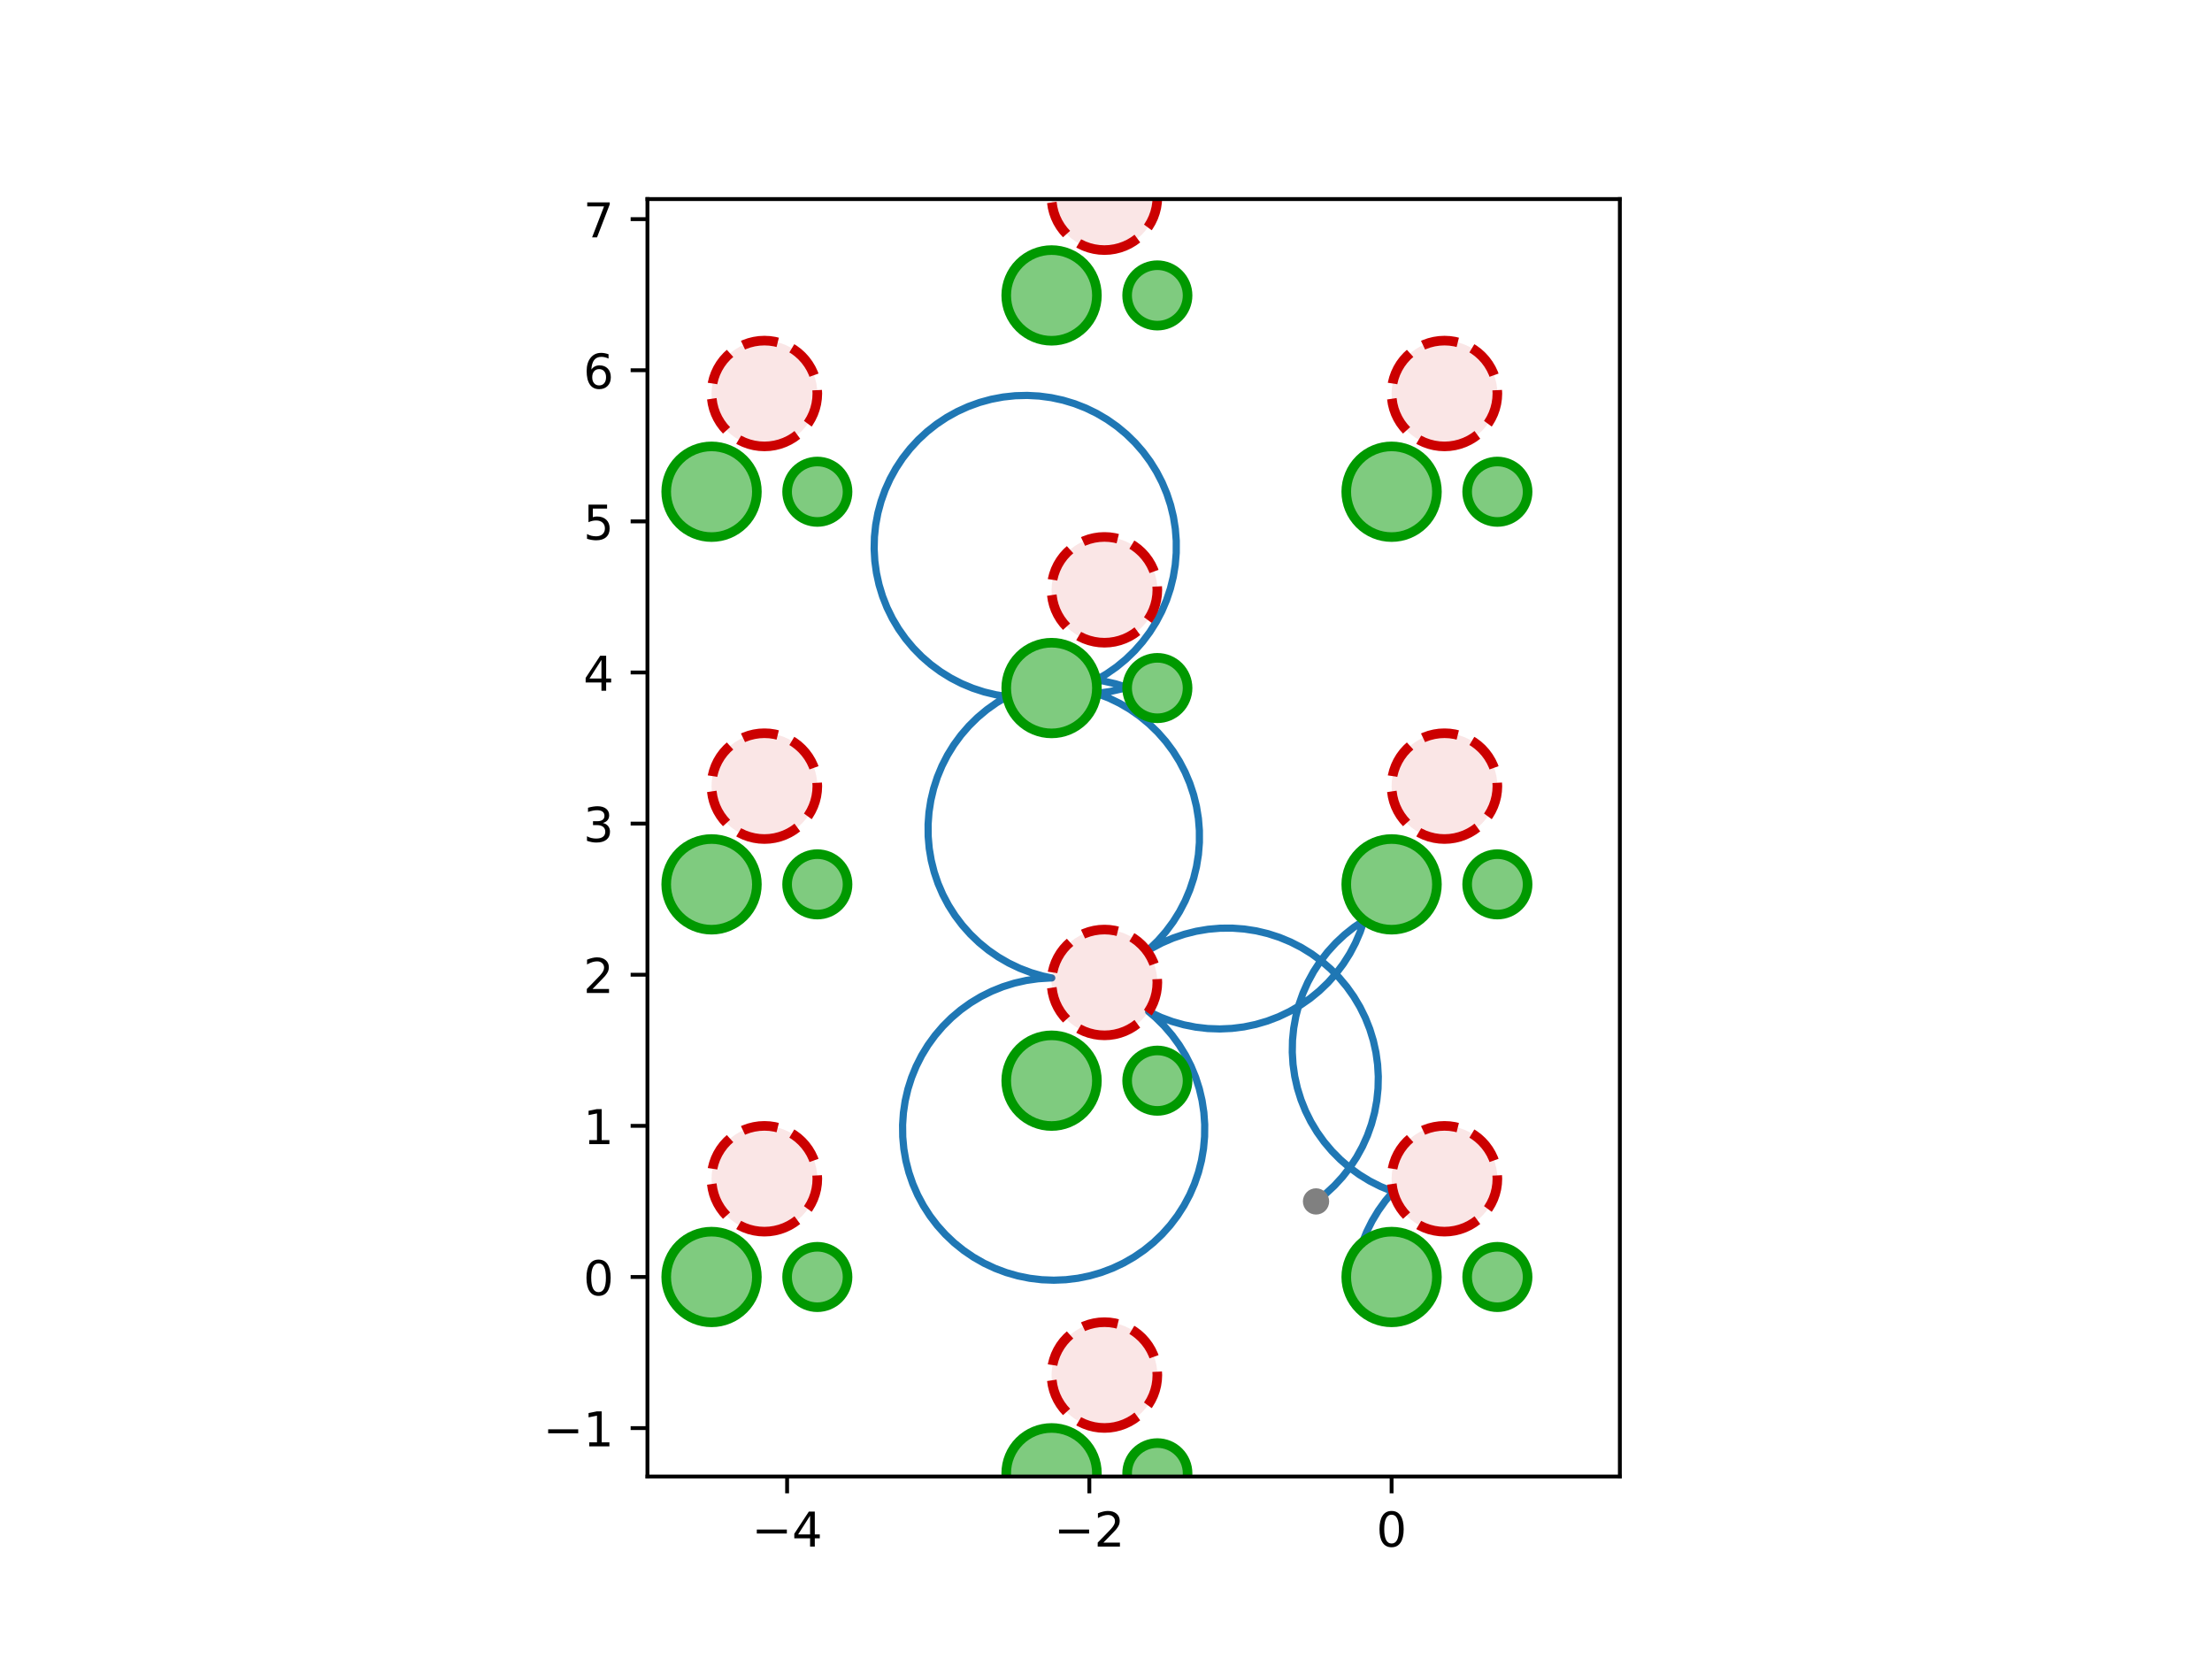 <?xml version="1.0" encoding="utf-8" standalone="no"?>
<!DOCTYPE svg PUBLIC "-//W3C//DTD SVG 1.1//EN"
  "http://www.w3.org/Graphics/SVG/1.1/DTD/svg11.dtd">
<!-- Created with matplotlib (https://matplotlib.org/) -->
<svg height="345.6pt" version="1.1" viewBox="0 0 460.8 345.6" width="460.8pt" xmlns="http://www.w3.org/2000/svg" xmlns:xlink="http://www.w3.org/1999/xlink">
 <defs>
  <style type="text/css">
*{stroke-linecap:butt;stroke-linejoin:round;}
  </style>
 </defs>
 <g id="figure_1">
  <g id="patch_1">
   <path d="M 0 345.6 
L 460.8 345.6 
L 460.8 0 
L 0 0 
z
" style="fill:#ffffff;"/>
  </g>
  <g id="axes_1">
   <g id="patch_2">
    <path d="M 134.875 307.584 
L 337.445 307.584 
L 337.445 41.472 
L 134.875 41.472 
z
" style="fill:#ffffff;"/>
   </g>
   <g id="line2d_1">
    <path clip-path="url(#p9bbf1673bd)" d="M 274.153 250.279 
L 276.129 248.719 
L 277.975 247.006 
L 279.677 245.151 
L 281.226 243.166 
L 282.611 241.063 
L 283.823 238.856 
L 284.856 236.56 
L 285.701 234.188 
L 286.354 231.757 
L 286.811 229.281 
L 287.069 226.776 
L 287.126 224.259 
L 286.981 221.745 
L 286.636 219.251 
L 286.092 216.792 
L 285.354 214.385 
L 284.426 212.045 
L 283.314 209.786 
L 282.025 207.623 
L 280.567 205.57 
L 278.95 203.64 
L 277.183 201.846 
L 275.279 200.199 
L 273.25 198.709 
L 271.107 197.385 
L 268.866 196.238 
L 266.541 195.273 
L 264.145 194.497 
L 261.696 193.915 
L 259.207 193.531 
L 256.696 193.346 
L 254.178 193.363 
L 251.67 193.581 
L 249.187 193.999 
L 246.746 194.614 
L 244.361 195.422 
L 242.048 196.418 
L 239.823 197.596 
L 238.948 198.124 
L 239.421 197.708 
L 241.227 195.953 
L 242.886 194.059 
L 244.389 192.039 
L 245.725 189.905 
L 246.887 187.671 
L 247.866 185.352 
L 248.657 182.961 
L 249.254 180.515 
L 249.654 178.029 
L 249.855 175.519 
L 249.853 173.002 
L 249.651 170.492 
L 249.249 168.006 
L 248.649 165.561 
L 247.856 163.171 
L 246.874 160.853 
L 245.711 158.62 
L 244.372 156.487 
L 242.868 154.468 
L 241.206 152.576 
L 239.399 150.823 
L 237.458 149.22 
L 235.395 147.776 
L 233.223 146.503 
L 230.956 145.407 
L 228.44 144.438 
L 228.754 144.409 
L 231.247 144.057 
L 233.704 143.507 
L 234.803 143.193 
L 232.398 142.448 
L 229.941 141.896 
L 228.353 141.648 
L 230.528 140.378 
L 232.594 138.939 
L 234.538 137.339 
L 236.348 135.589 
L 238.012 133.699 
L 239.521 131.683 
L 240.863 129.553 
L 242.031 127.322 
L 243.016 125.005 
L 243.814 122.617 
L 244.418 120.173 
L 244.825 117.688 
L 245.031 115.179 
L 245.037 112.661 
L 244.841 110.151 
L 244.446 107.664 
L 243.853 105.217 
L 243.066 102.825 
L 242.091 100.504 
L 240.933 98.268 
L 239.601 96.132 
L 238.102 94.109 
L 236.446 92.212 
L 234.643 90.454 
L 232.707 88.845 
L 230.647 87.397 
L 228.479 86.117 
L 226.215 85.015 
L 223.87 84.097 
L 221.46 83.37 
L 218.999 82.838 
L 216.503 82.504 
L 213.989 82.37 
L 211.472 82.438 
L 208.968 82.707 
L 206.494 83.175 
L 204.066 83.839 
L 201.698 84.695 
L 199.406 85.738 
L 197.205 86.96 
L 195.109 88.355 
L 193.13 89.912 
L 191.283 91.623 
L 189.578 93.476 
L 188.026 95.459 
L 186.639 97.559 
L 185.423 99.764 
L 184.387 102.059 
L 183.539 104.43 
L 182.882 106.861 
L 182.422 109.336 
L 182.161 111.84 
L 182.101 114.357 
L 182.242 116.871 
L 182.584 119.366 
L 183.124 121.825 
L 183.859 124.233 
L 184.783 126.575 
L 185.893 128.836 
L 187.179 131 
L 188.634 133.055 
L 190.248 134.987 
L 192.012 136.784 
L 193.914 138.434 
L 195.942 139.927 
L 198.082 141.253 
L 200.322 142.403 
L 202.646 143.371 
L 205.04 144.151 
L 207.489 144.736 
L 209.783 145.101 
L 207.62 146.39 
L 205.567 147.847 
L 203.637 149.465 
L 201.843 151.231 
L 200.195 153.134 
L 198.705 155.164 
L 197.381 157.306 
L 196.234 159.547 
L 195.268 161.872 
L 194.492 164.268 
L 193.91 166.717 
L 193.525 169.206 
L 193.341 171.717 
L 193.357 174.234 
L 193.575 176.743 
L 193.993 179.226 
L 194.607 181.667 
L 195.415 184.052 
L 196.411 186.365 
L 197.588 188.59 
L 198.94 190.715 
L 200.457 192.724 
L 202.13 194.606 
L 203.947 196.348 
L 205.898 197.94 
L 207.971 199.37 
L 210.15 200.63 
L 212.424 201.712 
L 214.777 202.609 
L 217.193 203.315 
L 219.1 203.728 
L 218.786 203.733 
L 216.273 203.891 
L 213.78 204.248 
L 211.325 204.804 
L 208.921 205.554 
L 206.585 206.494 
L 204.332 207.618 
L 202.176 208.918 
L 200.13 210.386 
L 198.209 212.013 
L 196.423 213.788 
L 194.785 215.7 
L 193.305 217.738 
L 191.993 219.886 
L 190.857 222.133 
L 189.903 224.464 
L 189.14 226.863 
L 188.57 229.315 
L 188.198 231.806 
L 188.026 234.318 
L 188.056 236.835 
L 188.286 239.342 
L 188.717 241.823 
L 189.344 244.262 
L 190.164 246.642 
L 191.172 248.95 
L 192.361 251.169 
L 193.723 253.287 
L 195.25 255.288 
L 196.933 257.162 
L 198.759 258.895 
L 200.719 260.476 
L 202.798 261.896 
L 204.984 263.145 
L 207.263 264.215 
L 209.621 265.1 
L 212.041 265.793 
L 214.509 266.291 
L 217.009 266.59 
L 219.525 266.688 
L 222.041 266.585 
L 224.54 266.281 
L 227.007 265.779 
L 229.427 265.081 
L 231.782 264.192 
L 234.059 263.117 
L 236.243 261.864 
L 238.32 260.44 
L 240.276 258.855 
L 242.099 257.119 
L 243.778 255.242 
L 245.302 253.238 
L 246.66 251.118 
L 247.845 248.896 
L 248.848 246.587 
L 249.663 244.204 
L 250.286 241.765 
L 250.712 239.283 
L 250.938 236.775 
L 250.962 234.258 
L 250.786 231.746 
L 250.409 229.257 
L 249.835 226.805 
L 249.066 224.407 
L 248.109 222.079 
L 246.968 219.834 
L 245.652 217.688 
L 244.168 215.654 
L 242.526 213.744 
L 240.738 211.972 
L 239.282 210.721 
L 239.561 210.866 
L 241.845 211.927 
L 244.206 212.802 
L 246.629 213.486 
L 249.099 213.973 
L 251.6 214.262 
L 254.117 214.35 
L 256.632 214.236 
L 259.13 213.922 
L 261.595 213.409 
L 264.011 212.701 
L 266.363 211.802 
L 268.636 210.718 
L 270.814 209.456 
L 272.885 208.024 
L 274.835 206.431 
L 276.651 204.687 
L 278.322 202.803 
L 279.837 200.792 
L 281.187 198.667 
L 282.362 196.44 
L 283.356 194.127 
L 284.163 191.736 
L 282.074 193.142 
L 280.104 194.71 
L 278.266 196.43 
L 276.571 198.292 
L 275.03 200.283 
L 273.654 202.392 
L 272.45 204.603 
L 271.427 206.904 
L 270.591 209.279 
L 269.947 211.713 
L 269.5 214.191 
L 269.252 216.696 
L 269.206 219.214 
L 269.361 221.727 
L 269.716 224.219 
L 270.269 226.676 
L 271.017 229.08 
L 271.954 231.417 
L 273.075 233.671 
L 274.373 235.829 
L 275.839 237.876 
L 277.464 239.799 
L 279.238 241.587 
L 281.148 243.226 
L 283.184 244.708 
L 285.331 246.023 
L 287.577 247.162 
L 289.906 248.117 
L 290.223 248.231 
L 288.597 250.153 
L 287.13 252.199 
L 285.831 254.356 
L 284.709 256.61 
L 283.83 258.779 
L 283.83 258.779 
" style="fill:none;stroke:#1f77b4;stroke-linecap:square;stroke-width:1.5;"/>
   </g>
   <g id="patch_3">
    <path clip-path="url(#p9bbf1673bd)" d="M 148.227 357.256 
C 150.732 357.256 153.134 356.261 154.906 354.49 
C 156.677 352.718 157.672 350.316 157.672 347.811 
C 157.672 345.307 156.677 342.904 154.906 341.133 
C 153.134 339.362 150.732 338.367 148.227 338.367 
C 145.723 338.367 143.32 339.362 141.549 341.133 
C 139.778 342.904 138.783 345.307 138.783 347.811 
C 138.783 350.316 139.778 352.718 141.549 354.49 
C 143.32 356.261 145.723 357.256 148.227 357.256 
z
" style="fill:#009900;fill-opacity:0.5;stroke:#009900;stroke-linejoin:miter;stroke-width:2;"/>
   </g>
   <g id="patch_4">
    <path clip-path="url(#p9bbf1673bd)" d="M 219.061 316.36 
C 221.565 316.36 223.968 315.365 225.739 313.594 
C 227.51 311.823 228.505 309.42 228.505 306.916 
C 228.505 304.411 227.51 302.009 225.739 300.237 
C 223.968 298.466 221.565 297.471 219.061 297.471 
C 216.556 297.471 214.154 298.466 212.382 300.237 
C 210.611 302.009 209.616 304.411 209.616 306.916 
C 209.616 309.42 210.611 311.823 212.382 313.594 
C 214.154 315.365 216.556 316.36 219.061 316.36 
z
" style="fill:#009900;fill-opacity:0.5;stroke:#009900;stroke-linejoin:miter;stroke-width:2;"/>
   </g>
   <g id="patch_5">
    <path clip-path="url(#p9bbf1673bd)" d="M 289.894 357.256 
C 292.399 357.256 294.801 356.261 296.572 354.49 
C 298.343 352.718 299.338 350.316 299.338 347.811 
C 299.338 345.307 298.343 342.904 296.572 341.133 
C 294.801 339.362 292.399 338.367 289.894 338.367 
C 287.389 338.367 284.987 339.362 283.216 341.133 
C 281.445 342.904 280.45 345.307 280.45 347.811 
C 280.45 350.316 281.445 352.718 283.216 354.49 
C 284.987 356.261 287.389 357.256 289.894 357.256 
z
" style="fill:#009900;fill-opacity:0.5;stroke:#009900;stroke-linejoin:miter;stroke-width:2;"/>
   </g>
   <g id="patch_6">
    <path clip-path="url(#p9bbf1673bd)" d="M 360.727 316.36 
C 363.232 316.36 365.634 315.365 367.406 313.594 
C 369.177 311.823 370.172 309.42 370.172 306.916 
C 370.172 304.411 369.177 302.009 367.406 300.237 
C 365.634 298.466 363.232 297.471 360.727 297.471 
C 358.223 297.471 355.82 298.466 354.049 300.237 
C 352.278 302.009 351.283 304.411 351.283 306.916 
C 351.283 309.42 352.278 311.823 354.049 313.594 
C 355.82 315.365 358.223 316.36 360.727 316.36 
z
" style="fill:#009900;fill-opacity:0.5;stroke:#009900;stroke-linejoin:miter;stroke-width:2;"/>
   </g>
   <g id="patch_7">
    <path clip-path="url(#p9bbf1673bd)" d="M 431.561 357.256 
C 434.065 357.256 436.468 356.261 438.239 354.49 
C 440.01 352.718 441.005 350.316 441.005 347.811 
C 441.005 345.307 440.01 342.904 438.239 341.133 
C 436.468 339.362 434.065 338.367 431.561 338.367 
C 429.056 338.367 426.654 339.362 424.882 341.133 
C 423.111 342.904 422.116 345.307 422.116 347.811 
C 422.116 350.316 423.111 352.718 424.882 354.49 
C 426.654 356.261 429.056 357.256 431.561 357.256 
z
" style="fill:#009900;fill-opacity:0.5;stroke:#009900;stroke-linejoin:miter;stroke-width:2;"/>
   </g>
   <g id="patch_8">
    <path clip-path="url(#p9bbf1673bd)" d="M 502.394 316.36 
C 504.899 316.36 507.301 315.365 509.072 313.594 
C 510.843 311.823 511.838 309.42 511.838 306.916 
C 511.838 304.411 510.843 302.009 509.072 300.237 
C 507.301 298.466 504.899 297.471 502.394 297.471 
C 499.889 297.471 497.487 298.466 495.716 300.237 
C 493.945 302.009 492.95 304.411 492.95 306.916 
C 492.95 309.42 493.945 311.823 495.716 313.594 
C 497.487 315.365 499.889 316.36 502.394 316.36 
z
" style="fill:#009900;fill-opacity:0.5;stroke:#009900;stroke-linejoin:miter;stroke-width:2;"/>
   </g>
   <g id="patch_9">
    <path clip-path="url(#p9bbf1673bd)" d="M 148.227 275.465 
C 150.732 275.465 153.134 274.469 154.906 272.698 
C 156.677 270.927 157.672 268.525 157.672 266.02 
C 157.672 263.515 156.677 261.113 154.906 259.342 
C 153.134 257.571 150.732 256.576 148.227 256.576 
C 145.723 256.576 143.32 257.571 141.549 259.342 
C 139.778 261.113 138.783 263.515 138.783 266.02 
C 138.783 268.525 139.778 270.927 141.549 272.698 
C 143.32 274.469 145.723 275.465 148.227 275.465 
z
" style="fill:#009900;fill-opacity:0.5;stroke:#009900;stroke-linejoin:miter;stroke-width:2;"/>
   </g>
   <g id="patch_10">
    <path clip-path="url(#p9bbf1673bd)" d="M 219.061 234.569 
C 221.565 234.569 223.968 233.574 225.739 231.803 
C 227.51 230.032 228.505 227.629 228.505 225.124 
C 228.505 222.62 227.51 220.217 225.739 218.446 
C 223.968 216.675 221.565 215.68 219.061 215.68 
C 216.556 215.68 214.154 216.675 212.382 218.446 
C 210.611 220.217 209.616 222.62 209.616 225.124 
C 209.616 227.629 210.611 230.032 212.382 231.803 
C 214.154 233.574 216.556 234.569 219.061 234.569 
z
" style="fill:#009900;fill-opacity:0.5;stroke:#009900;stroke-linejoin:miter;stroke-width:2;"/>
   </g>
   <g id="patch_11">
    <path clip-path="url(#p9bbf1673bd)" d="M 289.894 275.465 
C 292.399 275.465 294.801 274.469 296.572 272.698 
C 298.343 270.927 299.338 268.525 299.338 266.02 
C 299.338 263.515 298.343 261.113 296.572 259.342 
C 294.801 257.571 292.399 256.576 289.894 256.576 
C 287.389 256.576 284.987 257.571 283.216 259.342 
C 281.445 261.113 280.45 263.515 280.45 266.02 
C 280.45 268.525 281.445 270.927 283.216 272.698 
C 284.987 274.469 287.389 275.465 289.894 275.465 
z
" style="fill:#009900;fill-opacity:0.5;stroke:#009900;stroke-linejoin:miter;stroke-width:2;"/>
   </g>
   <g id="patch_12">
    <path clip-path="url(#p9bbf1673bd)" d="M 360.727 234.569 
C 363.232 234.569 365.634 233.574 367.406 231.803 
C 369.177 230.032 370.172 227.629 370.172 225.124 
C 370.172 222.62 369.177 220.217 367.406 218.446 
C 365.634 216.675 363.232 215.68 360.727 215.68 
C 358.223 215.68 355.82 216.675 354.049 218.446 
C 352.278 220.217 351.283 222.62 351.283 225.124 
C 351.283 227.629 352.278 230.032 354.049 231.803 
C 355.82 233.574 358.223 234.569 360.727 234.569 
z
" style="fill:#009900;fill-opacity:0.5;stroke:#009900;stroke-linejoin:miter;stroke-width:2;"/>
   </g>
   <g id="patch_13">
    <path clip-path="url(#p9bbf1673bd)" d="M 431.561 275.465 
C 434.065 275.465 436.468 274.469 438.239 272.698 
C 440.01 270.927 441.005 268.525 441.005 266.02 
C 441.005 263.515 440.01 261.113 438.239 259.342 
C 436.468 257.571 434.065 256.576 431.561 256.576 
C 429.056 256.576 426.654 257.571 424.882 259.342 
C 423.111 261.113 422.116 263.515 422.116 266.02 
C 422.116 268.525 423.111 270.927 424.882 272.698 
C 426.654 274.469 429.056 275.465 431.561 275.465 
z
" style="fill:#009900;fill-opacity:0.5;stroke:#009900;stroke-linejoin:miter;stroke-width:2;"/>
   </g>
   <g id="patch_14">
    <path clip-path="url(#p9bbf1673bd)" d="M 502.394 234.569 
C 504.899 234.569 507.301 233.574 509.072 231.803 
C 510.843 230.032 511.838 227.629 511.838 225.124 
C 511.838 222.62 510.843 220.217 509.072 218.446 
C 507.301 216.675 504.899 215.68 502.394 215.68 
C 499.889 215.68 497.487 216.675 495.716 218.446 
C 493.945 220.217 492.95 222.62 492.95 225.124 
C 492.95 227.629 493.945 230.032 495.716 231.803 
C 497.487 233.574 499.889 234.569 502.394 234.569 
z
" style="fill:#009900;fill-opacity:0.5;stroke:#009900;stroke-linejoin:miter;stroke-width:2;"/>
   </g>
   <g id="patch_15">
    <path clip-path="url(#p9bbf1673bd)" d="M 148.227 193.673 
C 150.732 193.673 153.134 192.678 154.906 190.907 
C 156.677 189.136 157.672 186.733 157.672 184.229 
C 157.672 181.724 156.677 179.322 154.906 177.551 
C 153.134 175.779 150.732 174.784 148.227 174.784 
C 145.723 174.784 143.32 175.779 141.549 177.551 
C 139.778 179.322 138.783 181.724 138.783 184.229 
C 138.783 186.733 139.778 189.136 141.549 190.907 
C 143.32 192.678 145.723 193.673 148.227 193.673 
z
" style="fill:#009900;fill-opacity:0.5;stroke:#009900;stroke-linejoin:miter;stroke-width:2;"/>
   </g>
   <g id="patch_16">
    <path clip-path="url(#p9bbf1673bd)" d="M 219.061 152.778 
C 221.565 152.778 223.968 151.782 225.739 150.011 
C 227.51 148.24 228.505 145.838 228.505 143.333 
C 228.505 140.828 227.51 138.426 225.739 136.655 
C 223.968 134.884 221.565 133.889 219.061 133.889 
C 216.556 133.889 214.154 134.884 212.382 136.655 
C 210.611 138.426 209.616 140.828 209.616 143.333 
C 209.616 145.838 210.611 148.24 212.382 150.011 
C 214.154 151.782 216.556 152.778 219.061 152.778 
z
" style="fill:#009900;fill-opacity:0.5;stroke:#009900;stroke-linejoin:miter;stroke-width:2;"/>
   </g>
   <g id="patch_17">
    <path clip-path="url(#p9bbf1673bd)" d="M 289.894 193.673 
C 292.399 193.673 294.801 192.678 296.572 190.907 
C 298.343 189.136 299.338 186.733 299.338 184.229 
C 299.338 181.724 298.343 179.322 296.572 177.551 
C 294.801 175.779 292.399 174.784 289.894 174.784 
C 287.389 174.784 284.987 175.779 283.216 177.551 
C 281.445 179.322 280.45 181.724 280.45 184.229 
C 280.45 186.733 281.445 189.136 283.216 190.907 
C 284.987 192.678 287.389 193.673 289.894 193.673 
z
" style="fill:#009900;fill-opacity:0.5;stroke:#009900;stroke-linejoin:miter;stroke-width:2;"/>
   </g>
   <g id="patch_18">
    <path clip-path="url(#p9bbf1673bd)" d="M 360.727 152.778 
C 363.232 152.778 365.634 151.782 367.406 150.011 
C 369.177 148.24 370.172 145.838 370.172 143.333 
C 370.172 140.828 369.177 138.426 367.406 136.655 
C 365.634 134.884 363.232 133.889 360.727 133.889 
C 358.223 133.889 355.82 134.884 354.049 136.655 
C 352.278 138.426 351.283 140.828 351.283 143.333 
C 351.283 145.838 352.278 148.24 354.049 150.011 
C 355.82 151.782 358.223 152.778 360.727 152.778 
z
" style="fill:#009900;fill-opacity:0.5;stroke:#009900;stroke-linejoin:miter;stroke-width:2;"/>
   </g>
   <g id="patch_19">
    <path clip-path="url(#p9bbf1673bd)" d="M 431.561 193.673 
C 434.065 193.673 436.468 192.678 438.239 190.907 
C 440.01 189.136 441.005 186.733 441.005 184.229 
C 441.005 181.724 440.01 179.322 438.239 177.551 
C 436.468 175.779 434.065 174.784 431.561 174.784 
C 429.056 174.784 426.654 175.779 424.882 177.551 
C 423.111 179.322 422.116 181.724 422.116 184.229 
C 422.116 186.733 423.111 189.136 424.882 190.907 
C 426.654 192.678 429.056 193.673 431.561 193.673 
z
" style="fill:#009900;fill-opacity:0.5;stroke:#009900;stroke-linejoin:miter;stroke-width:2;"/>
   </g>
   <g id="patch_20">
    <path clip-path="url(#p9bbf1673bd)" d="M 502.394 152.778 
C 504.899 152.778 507.301 151.782 509.072 150.011 
C 510.843 148.24 511.838 145.838 511.838 143.333 
C 511.838 140.828 510.843 138.426 509.072 136.655 
C 507.301 134.884 504.899 133.889 502.394 133.889 
C 499.889 133.889 497.487 134.884 495.716 136.655 
C 493.945 138.426 492.95 140.828 492.95 143.333 
C 492.95 145.838 493.945 148.24 495.716 150.011 
C 497.487 151.782 499.889 152.778 502.394 152.778 
z
" style="fill:#009900;fill-opacity:0.5;stroke:#009900;stroke-linejoin:miter;stroke-width:2;"/>
   </g>
   <g id="patch_21">
    <path clip-path="url(#p9bbf1673bd)" d="M 148.227 111.882 
C 150.732 111.882 153.134 110.887 154.906 109.116 
C 156.677 107.345 157.672 104.942 157.672 102.437 
C 157.672 99.933 156.677 97.53 154.906 95.759 
C 153.134 93.988 150.732 92.993 148.227 92.993 
C 145.723 92.993 143.32 93.988 141.549 95.759 
C 139.778 97.53 138.783 99.933 138.783 102.437 
C 138.783 104.942 139.778 107.345 141.549 109.116 
C 143.32 110.887 145.723 111.882 148.227 111.882 
z
" style="fill:#009900;fill-opacity:0.5;stroke:#009900;stroke-linejoin:miter;stroke-width:2;"/>
   </g>
   <g id="patch_22">
    <path clip-path="url(#p9bbf1673bd)" d="M 219.061 70.986 
C 221.565 70.986 223.968 69.991 225.739 68.22 
C 227.51 66.449 228.505 64.047 228.505 61.542 
C 228.505 59.037 227.51 56.635 225.739 54.864 
C 223.968 53.093 221.565 52.097 219.061 52.097 
C 216.556 52.097 214.154 53.093 212.382 54.864 
C 210.611 56.635 209.616 59.037 209.616 61.542 
C 209.616 64.047 210.611 66.449 212.382 68.22 
C 214.154 69.991 216.556 70.986 219.061 70.986 
z
" style="fill:#009900;fill-opacity:0.5;stroke:#009900;stroke-linejoin:miter;stroke-width:2;"/>
   </g>
   <g id="patch_23">
    <path clip-path="url(#p9bbf1673bd)" d="M 289.894 111.882 
C 292.399 111.882 294.801 110.887 296.572 109.116 
C 298.343 107.345 299.338 104.942 299.338 102.437 
C 299.338 99.933 298.343 97.53 296.572 95.759 
C 294.801 93.988 292.399 92.993 289.894 92.993 
C 287.389 92.993 284.987 93.988 283.216 95.759 
C 281.445 97.53 280.45 99.933 280.45 102.437 
C 280.45 104.942 281.445 107.345 283.216 109.116 
C 284.987 110.887 287.389 111.882 289.894 111.882 
z
" style="fill:#009900;fill-opacity:0.5;stroke:#009900;stroke-linejoin:miter;stroke-width:2;"/>
   </g>
   <g id="patch_24">
    <path clip-path="url(#p9bbf1673bd)" d="M 360.727 70.986 
C 363.232 70.986 365.634 69.991 367.406 68.22 
C 369.177 66.449 370.172 64.047 370.172 61.542 
C 370.172 59.037 369.177 56.635 367.406 54.864 
C 365.634 53.093 363.232 52.097 360.727 52.097 
C 358.223 52.097 355.82 53.093 354.049 54.864 
C 352.278 56.635 351.283 59.037 351.283 61.542 
C 351.283 64.047 352.278 66.449 354.049 68.22 
C 355.82 69.991 358.223 70.986 360.727 70.986 
z
" style="fill:#009900;fill-opacity:0.5;stroke:#009900;stroke-linejoin:miter;stroke-width:2;"/>
   </g>
   <g id="patch_25">
    <path clip-path="url(#p9bbf1673bd)" d="M 431.561 111.882 
C 434.065 111.882 436.468 110.887 438.239 109.116 
C 440.01 107.345 441.005 104.942 441.005 102.437 
C 441.005 99.933 440.01 97.53 438.239 95.759 
C 436.468 93.988 434.065 92.993 431.561 92.993 
C 429.056 92.993 426.654 93.988 424.882 95.759 
C 423.111 97.53 422.116 99.933 422.116 102.437 
C 422.116 104.942 423.111 107.345 424.882 109.116 
C 426.654 110.887 429.056 111.882 431.561 111.882 
z
" style="fill:#009900;fill-opacity:0.5;stroke:#009900;stroke-linejoin:miter;stroke-width:2;"/>
   </g>
   <g id="patch_26">
    <path clip-path="url(#p9bbf1673bd)" d="M 502.394 70.986 
C 504.899 70.986 507.301 69.991 509.072 68.22 
C 510.843 66.449 511.838 64.047 511.838 61.542 
C 511.838 59.037 510.843 56.635 509.072 54.864 
C 507.301 53.093 504.899 52.097 502.394 52.097 
C 499.889 52.097 497.487 53.093 495.716 54.864 
C 493.945 56.635 492.95 59.037 492.95 61.542 
C 492.95 64.047 493.945 66.449 495.716 68.22 
C 497.487 69.991 499.889 70.986 502.394 70.986 
z
" style="fill:#009900;fill-opacity:0.5;stroke:#009900;stroke-linejoin:miter;stroke-width:2;"/>
   </g>
   <g id="patch_27">
    <path clip-path="url(#p9bbf1673bd)" d="M 148.227 30.091 
C 150.732 30.091 153.134 29.096 154.906 27.324 
C 156.677 25.553 157.672 23.151 157.672 20.646 
C 157.672 18.142 156.677 15.739 154.906 13.968 
C 153.134 12.197 150.732 11.202 148.227 11.202 
C 145.723 11.202 143.32 12.197 141.549 13.968 
C 139.778 15.739 138.783 18.142 138.783 20.646 
C 138.783 23.151 139.778 25.553 141.549 27.324 
C 143.32 29.096 145.723 30.091 148.227 30.091 
z
" style="fill:#009900;fill-opacity:0.5;stroke:#009900;stroke-linejoin:miter;stroke-width:2;"/>
   </g>
   <g id="patch_28">
    <path clip-path="url(#p9bbf1673bd)" d="M 219.061 -10.805 
C 221.565 -10.805 223.968 -11.8 225.739 -13.571 
C 227.51 -15.342 228.505 -17.745 228.505 -20.249 
C 228.505 -22.754 227.51 -25.157 225.739 -26.928 
C 223.968 -28.699 221.565 -29.694 219.061 -29.694 
C 216.556 -29.694 214.154 -28.699 212.382 -26.928 
C 210.611 -25.157 209.616 -22.754 209.616 -20.249 
C 209.616 -17.745 210.611 -15.342 212.382 -13.571 
C 214.154 -11.8 216.556 -10.805 219.061 -10.805 
z
" style="fill:#009900;fill-opacity:0.5;stroke:#009900;stroke-linejoin:miter;stroke-width:2;"/>
   </g>
   <g id="patch_29">
    <path clip-path="url(#p9bbf1673bd)" d="M 289.894 30.091 
C 292.399 30.091 294.801 29.096 296.572 27.324 
C 298.343 25.553 299.338 23.151 299.338 20.646 
C 299.338 18.142 298.343 15.739 296.572 13.968 
C 294.801 12.197 292.399 11.202 289.894 11.202 
C 287.389 11.202 284.987 12.197 283.216 13.968 
C 281.445 15.739 280.45 18.142 280.45 20.646 
C 280.45 23.151 281.445 25.553 283.216 27.324 
C 284.987 29.096 287.389 30.091 289.894 30.091 
z
" style="fill:#009900;fill-opacity:0.5;stroke:#009900;stroke-linejoin:miter;stroke-width:2;"/>
   </g>
   <g id="patch_30">
    <path clip-path="url(#p9bbf1673bd)" d="M 360.727 -10.805 
C 363.232 -10.805 365.634 -11.8 367.406 -13.571 
C 369.177 -15.342 370.172 -17.745 370.172 -20.249 
C 370.172 -22.754 369.177 -25.157 367.406 -26.928 
C 365.634 -28.699 363.232 -29.694 360.727 -29.694 
C 358.223 -29.694 355.82 -28.699 354.049 -26.928 
C 352.278 -25.157 351.283 -22.754 351.283 -20.249 
C 351.283 -17.745 352.278 -15.342 354.049 -13.571 
C 355.82 -11.8 358.223 -10.805 360.727 -10.805 
z
" style="fill:#009900;fill-opacity:0.5;stroke:#009900;stroke-linejoin:miter;stroke-width:2;"/>
   </g>
   <g id="patch_31">
    <path clip-path="url(#p9bbf1673bd)" d="M 431.561 30.091 
C 434.065 30.091 436.468 29.096 438.239 27.324 
C 440.01 25.553 441.005 23.151 441.005 20.646 
C 441.005 18.142 440.01 15.739 438.239 13.968 
C 436.468 12.197 434.065 11.202 431.561 11.202 
C 429.056 11.202 426.654 12.197 424.882 13.968 
C 423.111 15.739 422.116 18.142 422.116 20.646 
C 422.116 23.151 423.111 25.553 424.882 27.324 
C 426.654 29.096 429.056 30.091 431.561 30.091 
z
" style="fill:#009900;fill-opacity:0.5;stroke:#009900;stroke-linejoin:miter;stroke-width:2;"/>
   </g>
   <g id="patch_32">
    <path clip-path="url(#p9bbf1673bd)" d="M 502.394 -10.805 
C 504.899 -10.805 507.301 -11.8 509.072 -13.571 
C 510.843 -15.342 511.838 -17.745 511.838 -20.249 
C 511.838 -22.754 510.843 -25.157 509.072 -26.928 
C 507.301 -28.699 504.899 -29.694 502.394 -29.694 
C 499.889 -29.694 497.487 -28.699 495.716 -26.928 
C 493.945 -25.157 492.95 -22.754 492.95 -20.249 
C 492.95 -17.745 493.945 -15.342 495.716 -13.571 
C 497.487 -11.8 499.889 -10.805 502.394 -10.805 
z
" style="fill:#009900;fill-opacity:0.5;stroke:#009900;stroke-linejoin:miter;stroke-width:2;"/>
   </g>
   <g id="patch_33">
    <path clip-path="url(#p9bbf1673bd)" d="M 170.264 354.108 
C 171.934 354.108 173.536 353.444 174.717 352.264 
C 175.897 351.083 176.561 349.481 176.561 347.811 
C 176.561 346.142 175.897 344.54 174.717 343.359 
C 173.536 342.178 171.934 341.515 170.264 341.515 
C 168.595 341.515 166.993 342.178 165.812 343.359 
C 164.631 344.54 163.968 346.142 163.968 347.811 
C 163.968 349.481 164.631 351.083 165.812 352.264 
C 166.993 353.444 168.595 354.108 170.264 354.108 
z
" style="fill:#009900;fill-opacity:0.5;stroke:#009900;stroke-linejoin:miter;stroke-width:2;"/>
   </g>
   <g id="patch_34">
    <path clip-path="url(#p9bbf1673bd)" d="M 241.098 313.212 
C 242.767 313.212 244.369 312.549 245.55 311.368 
C 246.731 310.187 247.394 308.586 247.394 306.916 
C 247.394 305.246 246.731 303.644 245.55 302.464 
C 244.369 301.283 242.767 300.619 241.098 300.619 
C 239.428 300.619 237.826 301.283 236.646 302.464 
C 235.465 303.644 234.801 305.246 234.801 306.916 
C 234.801 308.586 235.465 310.187 236.646 311.368 
C 237.826 312.549 239.428 313.212 241.098 313.212 
z
" style="fill:#009900;fill-opacity:0.5;stroke:#009900;stroke-linejoin:miter;stroke-width:2;"/>
   </g>
   <g id="patch_35">
    <path clip-path="url(#p9bbf1673bd)" d="M 311.931 354.108 
C 313.601 354.108 315.202 353.444 316.383 352.264 
C 317.564 351.083 318.227 349.481 318.227 347.811 
C 318.227 346.142 317.564 344.54 316.383 343.359 
C 315.202 342.178 313.601 341.515 311.931 341.515 
C 310.261 341.515 308.66 342.178 307.479 343.359 
C 306.298 344.54 305.635 346.142 305.635 347.811 
C 305.635 349.481 306.298 351.083 307.479 352.264 
C 308.66 353.444 310.261 354.108 311.931 354.108 
z
" style="fill:#009900;fill-opacity:0.5;stroke:#009900;stroke-linejoin:miter;stroke-width:2;"/>
   </g>
   <g id="patch_36">
    <path clip-path="url(#p9bbf1673bd)" d="M 382.764 313.212 
C 384.434 313.212 386.036 312.549 387.217 311.368 
C 388.397 310.187 389.061 308.586 389.061 306.916 
C 389.061 305.246 388.397 303.644 387.217 302.464 
C 386.036 301.283 384.434 300.619 382.764 300.619 
C 381.095 300.619 379.493 301.283 378.312 302.464 
C 377.131 303.644 376.468 305.246 376.468 306.916 
C 376.468 308.586 377.131 310.187 378.312 311.368 
C 379.493 312.549 381.095 313.212 382.764 313.212 
z
" style="fill:#009900;fill-opacity:0.5;stroke:#009900;stroke-linejoin:miter;stroke-width:2;"/>
   </g>
   <g id="patch_37">
    <path clip-path="url(#p9bbf1673bd)" d="M 453.598 354.108 
C 455.267 354.108 456.869 353.444 458.05 352.264 
C 459.231 351.083 459.894 349.481 459.894 347.811 
C 459.894 346.142 459.231 344.54 458.05 343.359 
C 456.869 342.178 455.267 341.515 453.598 341.515 
C 451.928 341.515 450.326 342.178 449.146 343.359 
C 447.965 344.54 447.301 346.142 447.301 347.811 
C 447.301 349.481 447.965 351.083 449.146 352.264 
C 450.326 353.444 451.928 354.108 453.598 354.108 
z
" style="fill:#009900;fill-opacity:0.5;stroke:#009900;stroke-linejoin:miter;stroke-width:2;"/>
   </g>
   <g id="patch_38">
    <path clip-path="url(#p9bbf1673bd)" d="M 524.431 313.212 
C 526.101 313.212 527.702 312.549 528.883 311.368 
C 530.064 310.187 530.727 308.586 530.727 306.916 
C 530.727 305.246 530.064 303.644 528.883 302.464 
C 527.702 301.283 526.101 300.619 524.431 300.619 
C 522.761 300.619 521.16 301.283 519.979 302.464 
C 518.798 303.644 518.135 305.246 518.135 306.916 
C 518.135 308.586 518.798 310.187 519.979 311.368 
C 521.16 312.549 522.761 313.212 524.431 313.212 
z
" style="fill:#009900;fill-opacity:0.5;stroke:#009900;stroke-linejoin:miter;stroke-width:2;"/>
   </g>
   <g id="patch_39">
    <path clip-path="url(#p9bbf1673bd)" d="M 170.264 272.316 
C 171.934 272.316 173.536 271.653 174.717 270.472 
C 175.897 269.291 176.561 267.69 176.561 266.02 
C 176.561 264.35 175.897 262.749 174.717 261.568 
C 173.536 260.387 171.934 259.724 170.264 259.724 
C 168.595 259.724 166.993 260.387 165.812 261.568 
C 164.631 262.749 163.968 264.35 163.968 266.02 
C 163.968 267.69 164.631 269.291 165.812 270.472 
C 166.993 271.653 168.595 272.316 170.264 272.316 
z
" style="fill:#009900;fill-opacity:0.5;stroke:#009900;stroke-linejoin:miter;stroke-width:2;"/>
   </g>
   <g id="patch_40">
    <path clip-path="url(#p9bbf1673bd)" d="M 241.098 231.421 
C 242.767 231.421 244.369 230.757 245.55 229.577 
C 246.731 228.396 247.394 226.794 247.394 225.124 
C 247.394 223.455 246.731 221.853 245.55 220.672 
C 244.369 219.492 242.767 218.828 241.098 218.828 
C 239.428 218.828 237.826 219.492 236.646 220.672 
C 235.465 221.853 234.801 223.455 234.801 225.124 
C 234.801 226.794 235.465 228.396 236.646 229.577 
C 237.826 230.757 239.428 231.421 241.098 231.421 
z
" style="fill:#009900;fill-opacity:0.5;stroke:#009900;stroke-linejoin:miter;stroke-width:2;"/>
   </g>
   <g id="patch_41">
    <path clip-path="url(#p9bbf1673bd)" d="M 311.931 272.316 
C 313.601 272.316 315.202 271.653 316.383 270.472 
C 317.564 269.291 318.227 267.69 318.227 266.02 
C 318.227 264.35 317.564 262.749 316.383 261.568 
C 315.202 260.387 313.601 259.724 311.931 259.724 
C 310.261 259.724 308.66 260.387 307.479 261.568 
C 306.298 262.749 305.635 264.35 305.635 266.02 
C 305.635 267.69 306.298 269.291 307.479 270.472 
C 308.66 271.653 310.261 272.316 311.931 272.316 
z
" style="fill:#009900;fill-opacity:0.5;stroke:#009900;stroke-linejoin:miter;stroke-width:2;"/>
   </g>
   <g id="patch_42">
    <path clip-path="url(#p9bbf1673bd)" d="M 382.764 231.421 
C 384.434 231.421 386.036 230.757 387.217 229.577 
C 388.397 228.396 389.061 226.794 389.061 225.124 
C 389.061 223.455 388.397 221.853 387.217 220.672 
C 386.036 219.492 384.434 218.828 382.764 218.828 
C 381.095 218.828 379.493 219.492 378.312 220.672 
C 377.131 221.853 376.468 223.455 376.468 225.124 
C 376.468 226.794 377.131 228.396 378.312 229.577 
C 379.493 230.757 381.095 231.421 382.764 231.421 
z
" style="fill:#009900;fill-opacity:0.5;stroke:#009900;stroke-linejoin:miter;stroke-width:2;"/>
   </g>
   <g id="patch_43">
    <path clip-path="url(#p9bbf1673bd)" d="M 453.598 272.316 
C 455.267 272.316 456.869 271.653 458.05 270.472 
C 459.231 269.291 459.894 267.69 459.894 266.02 
C 459.894 264.35 459.231 262.749 458.05 261.568 
C 456.869 260.387 455.267 259.724 453.598 259.724 
C 451.928 259.724 450.326 260.387 449.146 261.568 
C 447.965 262.749 447.301 264.35 447.301 266.02 
C 447.301 267.69 447.965 269.291 449.146 270.472 
C 450.326 271.653 451.928 272.316 453.598 272.316 
z
" style="fill:#009900;fill-opacity:0.5;stroke:#009900;stroke-linejoin:miter;stroke-width:2;"/>
   </g>
   <g id="patch_44">
    <path clip-path="url(#p9bbf1673bd)" d="M 524.431 231.421 
C 526.101 231.421 527.702 230.757 528.883 229.577 
C 530.064 228.396 530.727 226.794 530.727 225.124 
C 530.727 223.455 530.064 221.853 528.883 220.672 
C 527.702 219.492 526.101 218.828 524.431 218.828 
C 522.761 218.828 521.16 219.492 519.979 220.672 
C 518.798 221.853 518.135 223.455 518.135 225.124 
C 518.135 226.794 518.798 228.396 519.979 229.577 
C 521.16 230.757 522.761 231.421 524.431 231.421 
z
" style="fill:#009900;fill-opacity:0.5;stroke:#009900;stroke-linejoin:miter;stroke-width:2;"/>
   </g>
   <g id="patch_45">
    <path clip-path="url(#p9bbf1673bd)" d="M 170.264 190.525 
C 171.934 190.525 173.536 189.862 174.717 188.681 
C 175.897 187.5 176.561 185.899 176.561 184.229 
C 176.561 182.559 175.897 180.957 174.717 179.777 
C 173.536 178.596 171.934 177.932 170.264 177.932 
C 168.595 177.932 166.993 178.596 165.812 179.777 
C 164.631 180.957 163.968 182.559 163.968 184.229 
C 163.968 185.899 164.631 187.5 165.812 188.681 
C 166.993 189.862 168.595 190.525 170.264 190.525 
z
" style="fill:#009900;fill-opacity:0.5;stroke:#009900;stroke-linejoin:miter;stroke-width:2;"/>
   </g>
   <g id="patch_46">
    <path clip-path="url(#p9bbf1673bd)" d="M 241.098 149.629 
C 242.767 149.629 244.369 148.966 245.55 147.785 
C 246.731 146.605 247.394 145.003 247.394 143.333 
C 247.394 141.663 246.731 140.062 245.55 138.881 
C 244.369 137.7 242.767 137.037 241.098 137.037 
C 239.428 137.037 237.826 137.7 236.646 138.881 
C 235.465 140.062 234.801 141.663 234.801 143.333 
C 234.801 145.003 235.465 146.605 236.646 147.785 
C 237.826 148.966 239.428 149.629 241.098 149.629 
z
" style="fill:#009900;fill-opacity:0.5;stroke:#009900;stroke-linejoin:miter;stroke-width:2;"/>
   </g>
   <g id="patch_47">
    <path clip-path="url(#p9bbf1673bd)" d="M 311.931 190.525 
C 313.601 190.525 315.202 189.862 316.383 188.681 
C 317.564 187.5 318.227 185.899 318.227 184.229 
C 318.227 182.559 317.564 180.957 316.383 179.777 
C 315.202 178.596 313.601 177.932 311.931 177.932 
C 310.261 177.932 308.66 178.596 307.479 179.777 
C 306.298 180.957 305.635 182.559 305.635 184.229 
C 305.635 185.899 306.298 187.5 307.479 188.681 
C 308.66 189.862 310.261 190.525 311.931 190.525 
z
" style="fill:#009900;fill-opacity:0.5;stroke:#009900;stroke-linejoin:miter;stroke-width:2;"/>
   </g>
   <g id="patch_48">
    <path clip-path="url(#p9bbf1673bd)" d="M 382.764 149.629 
C 384.434 149.629 386.036 148.966 387.217 147.785 
C 388.397 146.605 389.061 145.003 389.061 143.333 
C 389.061 141.663 388.397 140.062 387.217 138.881 
C 386.036 137.7 384.434 137.037 382.764 137.037 
C 381.095 137.037 379.493 137.7 378.312 138.881 
C 377.131 140.062 376.468 141.663 376.468 143.333 
C 376.468 145.003 377.131 146.605 378.312 147.785 
C 379.493 148.966 381.095 149.629 382.764 149.629 
z
" style="fill:#009900;fill-opacity:0.5;stroke:#009900;stroke-linejoin:miter;stroke-width:2;"/>
   </g>
   <g id="patch_49">
    <path clip-path="url(#p9bbf1673bd)" d="M 453.598 190.525 
C 455.267 190.525 456.869 189.862 458.05 188.681 
C 459.231 187.5 459.894 185.899 459.894 184.229 
C 459.894 182.559 459.231 180.957 458.05 179.777 
C 456.869 178.596 455.267 177.932 453.598 177.932 
C 451.928 177.932 450.326 178.596 449.146 179.777 
C 447.965 180.957 447.301 182.559 447.301 184.229 
C 447.301 185.899 447.965 187.5 449.146 188.681 
C 450.326 189.862 451.928 190.525 453.598 190.525 
z
" style="fill:#009900;fill-opacity:0.5;stroke:#009900;stroke-linejoin:miter;stroke-width:2;"/>
   </g>
   <g id="patch_50">
    <path clip-path="url(#p9bbf1673bd)" d="M 524.431 149.629 
C 526.101 149.629 527.702 148.966 528.883 147.785 
C 530.064 146.605 530.727 145.003 530.727 143.333 
C 530.727 141.663 530.064 140.062 528.883 138.881 
C 527.702 137.7 526.101 137.037 524.431 137.037 
C 522.761 137.037 521.16 137.7 519.979 138.881 
C 518.798 140.062 518.135 141.663 518.135 143.333 
C 518.135 145.003 518.798 146.605 519.979 147.785 
C 521.16 148.966 522.761 149.629 524.431 149.629 
z
" style="fill:#009900;fill-opacity:0.5;stroke:#009900;stroke-linejoin:miter;stroke-width:2;"/>
   </g>
   <g id="patch_51">
    <path clip-path="url(#p9bbf1673bd)" d="M 170.264 108.734 
C 171.934 108.734 173.536 108.07 174.717 106.89 
C 175.897 105.709 176.561 104.107 176.561 102.437 
C 176.561 100.768 175.897 99.166 174.717 97.985 
C 173.536 96.805 171.934 96.141 170.264 96.141 
C 168.595 96.141 166.993 96.805 165.812 97.985 
C 164.631 99.166 163.968 100.768 163.968 102.437 
C 163.968 104.107 164.631 105.709 165.812 106.89 
C 166.993 108.07 168.595 108.734 170.264 108.734 
z
" style="fill:#009900;fill-opacity:0.5;stroke:#009900;stroke-linejoin:miter;stroke-width:2;"/>
   </g>
   <g id="patch_52">
    <path clip-path="url(#p9bbf1673bd)" d="M 241.098 67.838 
C 242.767 67.838 244.369 67.175 245.55 65.994 
C 246.731 64.813 247.394 63.212 247.394 61.542 
C 247.394 59.872 246.731 58.27 245.55 57.09 
C 244.369 55.909 242.767 55.246 241.098 55.246 
C 239.428 55.246 237.826 55.909 236.646 57.09 
C 235.465 58.27 234.801 59.872 234.801 61.542 
C 234.801 63.212 235.465 64.813 236.646 65.994 
C 237.826 67.175 239.428 67.838 241.098 67.838 
z
" style="fill:#009900;fill-opacity:0.5;stroke:#009900;stroke-linejoin:miter;stroke-width:2;"/>
   </g>
   <g id="patch_53">
    <path clip-path="url(#p9bbf1673bd)" d="M 311.931 108.734 
C 313.601 108.734 315.202 108.07 316.383 106.89 
C 317.564 105.709 318.227 104.107 318.227 102.437 
C 318.227 100.768 317.564 99.166 316.383 97.985 
C 315.202 96.805 313.601 96.141 311.931 96.141 
C 310.261 96.141 308.66 96.805 307.479 97.985 
C 306.298 99.166 305.635 100.768 305.635 102.437 
C 305.635 104.107 306.298 105.709 307.479 106.89 
C 308.66 108.07 310.261 108.734 311.931 108.734 
z
" style="fill:#009900;fill-opacity:0.5;stroke:#009900;stroke-linejoin:miter;stroke-width:2;"/>
   </g>
   <g id="patch_54">
    <path clip-path="url(#p9bbf1673bd)" d="M 382.764 67.838 
C 384.434 67.838 386.036 67.175 387.217 65.994 
C 388.397 64.813 389.061 63.212 389.061 61.542 
C 389.061 59.872 388.397 58.27 387.217 57.09 
C 386.036 55.909 384.434 55.246 382.764 55.246 
C 381.095 55.246 379.493 55.909 378.312 57.09 
C 377.131 58.27 376.468 59.872 376.468 61.542 
C 376.468 63.212 377.131 64.813 378.312 65.994 
C 379.493 67.175 381.095 67.838 382.764 67.838 
z
" style="fill:#009900;fill-opacity:0.5;stroke:#009900;stroke-linejoin:miter;stroke-width:2;"/>
   </g>
   <g id="patch_55">
    <path clip-path="url(#p9bbf1673bd)" d="M 453.598 108.734 
C 455.267 108.734 456.869 108.07 458.05 106.89 
C 459.231 105.709 459.894 104.107 459.894 102.437 
C 459.894 100.768 459.231 99.166 458.05 97.985 
C 456.869 96.805 455.267 96.141 453.598 96.141 
C 451.928 96.141 450.326 96.805 449.146 97.985 
C 447.965 99.166 447.301 100.768 447.301 102.437 
C 447.301 104.107 447.965 105.709 449.146 106.89 
C 450.326 108.07 451.928 108.734 453.598 108.734 
z
" style="fill:#009900;fill-opacity:0.5;stroke:#009900;stroke-linejoin:miter;stroke-width:2;"/>
   </g>
   <g id="patch_56">
    <path clip-path="url(#p9bbf1673bd)" d="M 524.431 67.838 
C 526.101 67.838 527.702 67.175 528.883 65.994 
C 530.064 64.813 530.727 63.212 530.727 61.542 
C 530.727 59.872 530.064 58.27 528.883 57.09 
C 527.702 55.909 526.101 55.246 524.431 55.246 
C 522.761 55.246 521.16 55.909 519.979 57.09 
C 518.798 58.27 518.135 59.872 518.135 61.542 
C 518.135 63.212 518.798 64.813 519.979 65.994 
C 521.16 67.175 522.761 67.838 524.431 67.838 
z
" style="fill:#009900;fill-opacity:0.5;stroke:#009900;stroke-linejoin:miter;stroke-width:2;"/>
   </g>
   <g id="patch_57">
    <path clip-path="url(#p9bbf1673bd)" d="M 170.264 26.942 
C 171.934 26.942 173.536 26.279 174.717 25.098 
C 175.897 23.918 176.561 22.316 176.561 20.646 
C 176.561 18.976 175.897 17.375 174.717 16.194 
C 173.536 15.013 171.934 14.35 170.264 14.35 
C 168.595 14.35 166.993 15.013 165.812 16.194 
C 164.631 17.375 163.968 18.976 163.968 20.646 
C 163.968 22.316 164.631 23.918 165.812 25.098 
C 166.993 26.279 168.595 26.942 170.264 26.942 
z
" style="fill:#009900;fill-opacity:0.5;stroke:#009900;stroke-linejoin:miter;stroke-width:2;"/>
   </g>
   <g id="patch_58">
    <path clip-path="url(#p9bbf1673bd)" d="M 241.098 -13.953 
C 242.767 -13.953 244.369 -14.617 245.55 -15.797 
C 246.731 -16.978 247.394 -18.58 247.394 -20.249 
C 247.394 -21.919 246.731 -23.521 245.55 -24.702 
C 244.369 -25.882 242.767 -26.546 241.098 -26.546 
C 239.428 -26.546 237.826 -25.882 236.646 -24.702 
C 235.465 -23.521 234.801 -21.919 234.801 -20.249 
C 234.801 -18.58 235.465 -16.978 236.646 -15.797 
C 237.826 -14.617 239.428 -13.953 241.098 -13.953 
z
" style="fill:#009900;fill-opacity:0.5;stroke:#009900;stroke-linejoin:miter;stroke-width:2;"/>
   </g>
   <g id="patch_59">
    <path clip-path="url(#p9bbf1673bd)" d="M 311.931 26.942 
C 313.601 26.942 315.202 26.279 316.383 25.098 
C 317.564 23.918 318.227 22.316 318.227 20.646 
C 318.227 18.976 317.564 17.375 316.383 16.194 
C 315.202 15.013 313.601 14.35 311.931 14.35 
C 310.261 14.35 308.66 15.013 307.479 16.194 
C 306.298 17.375 305.635 18.976 305.635 20.646 
C 305.635 22.316 306.298 23.918 307.479 25.098 
C 308.66 26.279 310.261 26.942 311.931 26.942 
z
" style="fill:#009900;fill-opacity:0.5;stroke:#009900;stroke-linejoin:miter;stroke-width:2;"/>
   </g>
   <g id="patch_60">
    <path clip-path="url(#p9bbf1673bd)" d="M 382.764 -13.953 
C 384.434 -13.953 386.036 -14.617 387.217 -15.797 
C 388.397 -16.978 389.061 -18.58 389.061 -20.249 
C 389.061 -21.919 388.397 -23.521 387.217 -24.702 
C 386.036 -25.882 384.434 -26.546 382.764 -26.546 
C 381.095 -26.546 379.493 -25.882 378.312 -24.702 
C 377.131 -23.521 376.468 -21.919 376.468 -20.249 
C 376.468 -18.58 377.131 -16.978 378.312 -15.797 
C 379.493 -14.617 381.095 -13.953 382.764 -13.953 
z
" style="fill:#009900;fill-opacity:0.5;stroke:#009900;stroke-linejoin:miter;stroke-width:2;"/>
   </g>
   <g id="patch_61">
    <path clip-path="url(#p9bbf1673bd)" d="M 453.598 26.942 
C 455.267 26.942 456.869 26.279 458.05 25.098 
C 459.231 23.918 459.894 22.316 459.894 20.646 
C 459.894 18.976 459.231 17.375 458.05 16.194 
C 456.869 15.013 455.267 14.35 453.598 14.35 
C 451.928 14.35 450.326 15.013 449.146 16.194 
C 447.965 17.375 447.301 18.976 447.301 20.646 
C 447.301 22.316 447.965 23.918 449.146 25.098 
C 450.326 26.279 451.928 26.942 453.598 26.942 
z
" style="fill:#009900;fill-opacity:0.5;stroke:#009900;stroke-linejoin:miter;stroke-width:2;"/>
   </g>
   <g id="patch_62">
    <path clip-path="url(#p9bbf1673bd)" d="M 524.431 -13.953 
C 526.101 -13.953 527.702 -14.617 528.883 -15.797 
C 530.064 -16.978 530.727 -18.58 530.727 -20.249 
C 530.727 -21.919 530.064 -23.521 528.883 -24.702 
C 527.702 -25.882 526.101 -26.546 524.431 -26.546 
C 522.761 -26.546 521.16 -25.882 519.979 -24.702 
C 518.798 -23.521 518.135 -21.919 518.135 -20.249 
C 518.135 -18.58 518.798 -16.978 519.979 -15.797 
C 521.16 -14.617 522.761 -13.953 524.431 -13.953 
z
" style="fill:#009900;fill-opacity:0.5;stroke:#009900;stroke-linejoin:miter;stroke-width:2;"/>
   </g>
   <g id="patch_63">
    <path clip-path="url(#p9bbf1673bd)" d="M 159.246 338.367 
C 162.168 338.367 164.971 337.206 167.037 335.14 
C 169.103 333.073 170.264 330.271 170.264 327.348 
C 170.264 324.426 169.103 321.623 167.037 319.557 
C 164.971 317.491 162.168 316.33 159.246 316.33 
C 156.324 316.33 153.521 317.491 151.455 319.557 
C 149.388 321.623 148.227 324.426 148.227 327.348 
C 148.227 330.271 149.388 333.073 151.455 335.14 
C 153.521 337.206 156.324 338.367 159.246 338.367 
z
" style="fill:#cc0000;fill-opacity:0.1;stroke:#cc0000;stroke-dasharray:7.4,3.2;stroke-dashoffset:0;stroke-linejoin:miter;stroke-width:2;"/>
   </g>
   <g id="patch_64">
    <path clip-path="url(#p9bbf1673bd)" d="M 230.079 297.471 
C 233.001 297.471 235.804 296.31 237.87 294.244 
C 239.937 292.178 241.098 289.375 241.098 286.453 
C 241.098 283.531 239.937 280.728 237.87 278.661 
C 235.804 276.595 233.001 275.434 230.079 275.434 
C 227.157 275.434 224.354 276.595 222.288 278.661 
C 220.222 280.728 219.061 283.531 219.061 286.453 
C 219.061 289.375 220.222 292.178 222.288 294.244 
C 224.354 296.31 227.157 297.471 230.079 297.471 
z
" style="fill:#cc0000;fill-opacity:0.1;stroke:#cc0000;stroke-dasharray:7.4,3.2;stroke-dashoffset:0;stroke-linejoin:miter;stroke-width:2;"/>
   </g>
   <g id="patch_65">
    <path clip-path="url(#p9bbf1673bd)" d="M 300.913 338.367 
C 303.835 338.367 306.638 337.206 308.704 335.14 
C 310.77 333.073 311.931 330.271 311.931 327.348 
C 311.931 324.426 310.77 321.623 308.704 319.557 
C 306.638 317.491 303.835 316.33 300.913 316.33 
C 297.99 316.33 295.188 317.491 293.121 319.557 
C 291.055 321.623 289.894 324.426 289.894 327.348 
C 289.894 330.271 291.055 333.073 293.121 335.14 
C 295.188 337.206 297.99 338.367 300.913 338.367 
z
" style="fill:#cc0000;fill-opacity:0.1;stroke:#cc0000;stroke-dasharray:7.4,3.2;stroke-dashoffset:0;stroke-linejoin:miter;stroke-width:2;"/>
   </g>
   <g id="patch_66">
    <path clip-path="url(#p9bbf1673bd)" d="M 371.746 297.471 
C 374.668 297.471 377.471 296.31 379.537 294.244 
C 381.603 292.178 382.764 289.375 382.764 286.453 
C 382.764 283.531 381.603 280.728 379.537 278.661 
C 377.471 276.595 374.668 275.434 371.746 275.434 
C 368.824 275.434 366.021 276.595 363.955 278.661 
C 361.888 280.728 360.727 283.531 360.727 286.453 
C 360.727 289.375 361.888 292.178 363.955 294.244 
C 366.021 296.31 368.824 297.471 371.746 297.471 
z
" style="fill:#cc0000;fill-opacity:0.1;stroke:#cc0000;stroke-dasharray:7.4,3.2;stroke-dashoffset:0;stroke-linejoin:miter;stroke-width:2;"/>
   </g>
   <g id="patch_67">
    <path clip-path="url(#p9bbf1673bd)" d="M 442.579 338.367 
C 445.501 338.367 448.304 337.206 450.37 335.14 
C 452.437 333.073 453.598 330.271 453.598 327.348 
C 453.598 324.426 452.437 321.623 450.37 319.557 
C 448.304 317.491 445.501 316.33 442.579 316.33 
C 439.657 316.33 436.854 317.491 434.788 319.557 
C 432.722 321.623 431.561 324.426 431.561 327.348 
C 431.561 330.271 432.722 333.073 434.788 335.14 
C 436.854 337.206 439.657 338.367 442.579 338.367 
z
" style="fill:#cc0000;fill-opacity:0.1;stroke:#cc0000;stroke-dasharray:7.4,3.2;stroke-dashoffset:0;stroke-linejoin:miter;stroke-width:2;"/>
   </g>
   <g id="patch_68">
    <path clip-path="url(#p9bbf1673bd)" d="M 513.413 297.471 
C 516.335 297.471 519.138 296.31 521.204 294.244 
C 523.27 292.178 524.431 289.375 524.431 286.453 
C 524.431 283.531 523.27 280.728 521.204 278.661 
C 519.138 276.595 516.335 275.434 513.413 275.434 
C 510.49 275.434 507.688 276.595 505.621 278.661 
C 503.555 280.728 502.394 283.531 502.394 286.453 
C 502.394 289.375 503.555 292.178 505.621 294.244 
C 507.688 296.31 510.49 297.471 513.413 297.471 
z
" style="fill:#cc0000;fill-opacity:0.1;stroke:#cc0000;stroke-dasharray:7.4,3.2;stroke-dashoffset:0;stroke-linejoin:miter;stroke-width:2;"/>
   </g>
   <g id="patch_69">
    <path clip-path="url(#p9bbf1673bd)" d="M 159.246 256.576 
C 162.168 256.576 164.971 255.415 167.037 253.348 
C 169.103 251.282 170.264 248.479 170.264 245.557 
C 170.264 242.635 169.103 239.832 167.037 237.766 
C 164.971 235.7 162.168 234.539 159.246 234.539 
C 156.324 234.539 153.521 235.7 151.455 237.766 
C 149.388 239.832 148.227 242.635 148.227 245.557 
C 148.227 248.479 149.388 251.282 151.455 253.348 
C 153.521 255.415 156.324 256.576 159.246 256.576 
z
" style="fill:#cc0000;fill-opacity:0.1;stroke:#cc0000;stroke-dasharray:7.4,3.2;stroke-dashoffset:0;stroke-linejoin:miter;stroke-width:2;"/>
   </g>
   <g id="patch_70">
    <path clip-path="url(#p9bbf1673bd)" d="M 230.079 215.68 
C 233.001 215.68 235.804 214.519 237.87 212.453 
C 239.937 210.386 241.098 207.584 241.098 204.661 
C 241.098 201.739 239.937 198.936 237.87 196.87 
C 235.804 194.804 233.001 193.643 230.079 193.643 
C 227.157 193.643 224.354 194.804 222.288 196.87 
C 220.222 198.936 219.061 201.739 219.061 204.661 
C 219.061 207.584 220.222 210.386 222.288 212.453 
C 224.354 214.519 227.157 215.68 230.079 215.68 
z
" style="fill:#cc0000;fill-opacity:0.1;stroke:#cc0000;stroke-dasharray:7.4,3.2;stroke-dashoffset:0;stroke-linejoin:miter;stroke-width:2;"/>
   </g>
   <g id="patch_71">
    <path clip-path="url(#p9bbf1673bd)" d="M 300.913 256.576 
C 303.835 256.576 306.638 255.415 308.704 253.348 
C 310.77 251.282 311.931 248.479 311.931 245.557 
C 311.931 242.635 310.77 239.832 308.704 237.766 
C 306.638 235.7 303.835 234.539 300.913 234.539 
C 297.99 234.539 295.188 235.7 293.121 237.766 
C 291.055 239.832 289.894 242.635 289.894 245.557 
C 289.894 248.479 291.055 251.282 293.121 253.348 
C 295.188 255.415 297.99 256.576 300.913 256.576 
z
" style="fill:#cc0000;fill-opacity:0.1;stroke:#cc0000;stroke-dasharray:7.4,3.2;stroke-dashoffset:0;stroke-linejoin:miter;stroke-width:2;"/>
   </g>
   <g id="patch_72">
    <path clip-path="url(#p9bbf1673bd)" d="M 371.746 215.68 
C 374.668 215.68 377.471 214.519 379.537 212.453 
C 381.603 210.386 382.764 207.584 382.764 204.661 
C 382.764 201.739 381.603 198.936 379.537 196.87 
C 377.471 194.804 374.668 193.643 371.746 193.643 
C 368.824 193.643 366.021 194.804 363.955 196.87 
C 361.888 198.936 360.727 201.739 360.727 204.661 
C 360.727 207.584 361.888 210.386 363.955 212.453 
C 366.021 214.519 368.824 215.68 371.746 215.68 
z
" style="fill:#cc0000;fill-opacity:0.1;stroke:#cc0000;stroke-dasharray:7.4,3.2;stroke-dashoffset:0;stroke-linejoin:miter;stroke-width:2;"/>
   </g>
   <g id="patch_73">
    <path clip-path="url(#p9bbf1673bd)" d="M 442.579 256.576 
C 445.501 256.576 448.304 255.415 450.37 253.348 
C 452.437 251.282 453.598 248.479 453.598 245.557 
C 453.598 242.635 452.437 239.832 450.37 237.766 
C 448.304 235.7 445.501 234.539 442.579 234.539 
C 439.657 234.539 436.854 235.7 434.788 237.766 
C 432.722 239.832 431.561 242.635 431.561 245.557 
C 431.561 248.479 432.722 251.282 434.788 253.348 
C 436.854 255.415 439.657 256.576 442.579 256.576 
z
" style="fill:#cc0000;fill-opacity:0.1;stroke:#cc0000;stroke-dasharray:7.4,3.2;stroke-dashoffset:0;stroke-linejoin:miter;stroke-width:2;"/>
   </g>
   <g id="patch_74">
    <path clip-path="url(#p9bbf1673bd)" d="M 513.413 215.68 
C 516.335 215.68 519.138 214.519 521.204 212.453 
C 523.27 210.386 524.431 207.584 524.431 204.661 
C 524.431 201.739 523.27 198.936 521.204 196.87 
C 519.138 194.804 516.335 193.643 513.413 193.643 
C 510.49 193.643 507.688 194.804 505.621 196.87 
C 503.555 198.936 502.394 201.739 502.394 204.661 
C 502.394 207.584 503.555 210.386 505.621 212.453 
C 507.688 214.519 510.49 215.68 513.413 215.68 
z
" style="fill:#cc0000;fill-opacity:0.1;stroke:#cc0000;stroke-dasharray:7.4,3.2;stroke-dashoffset:0;stroke-linejoin:miter;stroke-width:2;"/>
   </g>
   <g id="patch_75">
    <path clip-path="url(#p9bbf1673bd)" d="M 159.246 174.784 
C 162.168 174.784 164.971 173.623 167.037 171.557 
C 169.103 169.491 170.264 166.688 170.264 163.766 
C 170.264 160.844 169.103 158.041 167.037 155.975 
C 164.971 153.908 162.168 152.747 159.246 152.747 
C 156.324 152.747 153.521 153.908 151.455 155.975 
C 149.388 158.041 148.227 160.844 148.227 163.766 
C 148.227 166.688 149.388 169.491 151.455 171.557 
C 153.521 173.623 156.324 174.784 159.246 174.784 
z
" style="fill:#cc0000;fill-opacity:0.1;stroke:#cc0000;stroke-dasharray:7.4,3.2;stroke-dashoffset:0;stroke-linejoin:miter;stroke-width:2;"/>
   </g>
   <g id="patch_76">
    <path clip-path="url(#p9bbf1673bd)" d="M 230.079 133.889 
C 233.001 133.889 235.804 132.728 237.87 130.661 
C 239.937 128.595 241.098 125.792 241.098 122.87 
C 241.098 119.948 239.937 117.145 237.87 115.079 
C 235.804 113.013 233.001 111.852 230.079 111.852 
C 227.157 111.852 224.354 113.013 222.288 115.079 
C 220.222 117.145 219.061 119.948 219.061 122.87 
C 219.061 125.792 220.222 128.595 222.288 130.661 
C 224.354 132.728 227.157 133.889 230.079 133.889 
z
" style="fill:#cc0000;fill-opacity:0.1;stroke:#cc0000;stroke-dasharray:7.4,3.2;stroke-dashoffset:0;stroke-linejoin:miter;stroke-width:2;"/>
   </g>
   <g id="patch_77">
    <path clip-path="url(#p9bbf1673bd)" d="M 300.913 174.784 
C 303.835 174.784 306.638 173.623 308.704 171.557 
C 310.77 169.491 311.931 166.688 311.931 163.766 
C 311.931 160.844 310.77 158.041 308.704 155.975 
C 306.638 153.908 303.835 152.747 300.913 152.747 
C 297.99 152.747 295.188 153.908 293.121 155.975 
C 291.055 158.041 289.894 160.844 289.894 163.766 
C 289.894 166.688 291.055 169.491 293.121 171.557 
C 295.188 173.623 297.99 174.784 300.913 174.784 
z
" style="fill:#cc0000;fill-opacity:0.1;stroke:#cc0000;stroke-dasharray:7.4,3.2;stroke-dashoffset:0;stroke-linejoin:miter;stroke-width:2;"/>
   </g>
   <g id="patch_78">
    <path clip-path="url(#p9bbf1673bd)" d="M 371.746 133.889 
C 374.668 133.889 377.471 132.728 379.537 130.661 
C 381.603 128.595 382.764 125.792 382.764 122.87 
C 382.764 119.948 381.603 117.145 379.537 115.079 
C 377.471 113.013 374.668 111.852 371.746 111.852 
C 368.824 111.852 366.021 113.013 363.955 115.079 
C 361.888 117.145 360.727 119.948 360.727 122.87 
C 360.727 125.792 361.888 128.595 363.955 130.661 
C 366.021 132.728 368.824 133.889 371.746 133.889 
z
" style="fill:#cc0000;fill-opacity:0.1;stroke:#cc0000;stroke-dasharray:7.4,3.2;stroke-dashoffset:0;stroke-linejoin:miter;stroke-width:2;"/>
   </g>
   <g id="patch_79">
    <path clip-path="url(#p9bbf1673bd)" d="M 442.579 174.784 
C 445.501 174.784 448.304 173.623 450.37 171.557 
C 452.437 169.491 453.598 166.688 453.598 163.766 
C 453.598 160.844 452.437 158.041 450.37 155.975 
C 448.304 153.908 445.501 152.747 442.579 152.747 
C 439.657 152.747 436.854 153.908 434.788 155.975 
C 432.722 158.041 431.561 160.844 431.561 163.766 
C 431.561 166.688 432.722 169.491 434.788 171.557 
C 436.854 173.623 439.657 174.784 442.579 174.784 
z
" style="fill:#cc0000;fill-opacity:0.1;stroke:#cc0000;stroke-dasharray:7.4,3.2;stroke-dashoffset:0;stroke-linejoin:miter;stroke-width:2;"/>
   </g>
   <g id="patch_80">
    <path clip-path="url(#p9bbf1673bd)" d="M 513.413 133.889 
C 516.335 133.889 519.138 132.728 521.204 130.661 
C 523.27 128.595 524.431 125.792 524.431 122.87 
C 524.431 119.948 523.27 117.145 521.204 115.079 
C 519.138 113.013 516.335 111.852 513.413 111.852 
C 510.49 111.852 507.688 113.013 505.621 115.079 
C 503.555 117.145 502.394 119.948 502.394 122.87 
C 502.394 125.792 503.555 128.595 505.621 130.661 
C 507.688 132.728 510.49 133.889 513.413 133.889 
z
" style="fill:#cc0000;fill-opacity:0.1;stroke:#cc0000;stroke-dasharray:7.4,3.2;stroke-dashoffset:0;stroke-linejoin:miter;stroke-width:2;"/>
   </g>
   <g id="patch_81">
    <path clip-path="url(#p9bbf1673bd)" d="M 159.246 92.993 
C 162.168 92.993 164.971 91.832 167.037 89.766 
C 169.103 87.7 170.264 84.897 170.264 81.975 
C 170.264 79.052 169.103 76.25 167.037 74.183 
C 164.971 72.117 162.168 70.956 159.246 70.956 
C 156.324 70.956 153.521 72.117 151.455 74.183 
C 149.388 76.25 148.227 79.052 148.227 81.975 
C 148.227 84.897 149.388 87.7 151.455 89.766 
C 153.521 91.832 156.324 92.993 159.246 92.993 
z
" style="fill:#cc0000;fill-opacity:0.1;stroke:#cc0000;stroke-dasharray:7.4,3.2;stroke-dashoffset:0;stroke-linejoin:miter;stroke-width:2;"/>
   </g>
   <g id="patch_82">
    <path clip-path="url(#p9bbf1673bd)" d="M 230.079 52.097 
C 233.001 52.097 235.804 50.936 237.87 48.87 
C 239.937 46.804 241.098 44.001 241.098 41.079 
C 241.098 38.157 239.937 35.354 237.87 33.288 
C 235.804 31.221 233.001 30.06 230.079 30.06 
C 227.157 30.06 224.354 31.221 222.288 33.288 
C 220.222 35.354 219.061 38.157 219.061 41.079 
C 219.061 44.001 220.222 46.804 222.288 48.87 
C 224.354 50.936 227.157 52.097 230.079 52.097 
z
" style="fill:#cc0000;fill-opacity:0.1;stroke:#cc0000;stroke-dasharray:7.4,3.2;stroke-dashoffset:0;stroke-linejoin:miter;stroke-width:2;"/>
   </g>
   <g id="patch_83">
    <path clip-path="url(#p9bbf1673bd)" d="M 300.913 92.993 
C 303.835 92.993 306.638 91.832 308.704 89.766 
C 310.77 87.7 311.931 84.897 311.931 81.975 
C 311.931 79.052 310.77 76.25 308.704 74.183 
C 306.638 72.117 303.835 70.956 300.913 70.956 
C 297.99 70.956 295.188 72.117 293.121 74.183 
C 291.055 76.25 289.894 79.052 289.894 81.975 
C 289.894 84.897 291.055 87.7 293.121 89.766 
C 295.188 91.832 297.99 92.993 300.913 92.993 
z
" style="fill:#cc0000;fill-opacity:0.1;stroke:#cc0000;stroke-dasharray:7.4,3.2;stroke-dashoffset:0;stroke-linejoin:miter;stroke-width:2;"/>
   </g>
   <g id="patch_84">
    <path clip-path="url(#p9bbf1673bd)" d="M 371.746 52.097 
C 374.668 52.097 377.471 50.936 379.537 48.87 
C 381.603 46.804 382.764 44.001 382.764 41.079 
C 382.764 38.157 381.603 35.354 379.537 33.288 
C 377.471 31.221 374.668 30.06 371.746 30.06 
C 368.824 30.06 366.021 31.221 363.955 33.288 
C 361.888 35.354 360.727 38.157 360.727 41.079 
C 360.727 44.001 361.888 46.804 363.955 48.87 
C 366.021 50.936 368.824 52.097 371.746 52.097 
z
" style="fill:#cc0000;fill-opacity:0.1;stroke:#cc0000;stroke-dasharray:7.4,3.2;stroke-dashoffset:0;stroke-linejoin:miter;stroke-width:2;"/>
   </g>
   <g id="patch_85">
    <path clip-path="url(#p9bbf1673bd)" d="M 442.579 92.993 
C 445.501 92.993 448.304 91.832 450.37 89.766 
C 452.437 87.7 453.598 84.897 453.598 81.975 
C 453.598 79.052 452.437 76.25 450.37 74.183 
C 448.304 72.117 445.501 70.956 442.579 70.956 
C 439.657 70.956 436.854 72.117 434.788 74.183 
C 432.722 76.25 431.561 79.052 431.561 81.975 
C 431.561 84.897 432.722 87.7 434.788 89.766 
C 436.854 91.832 439.657 92.993 442.579 92.993 
z
" style="fill:#cc0000;fill-opacity:0.1;stroke:#cc0000;stroke-dasharray:7.4,3.2;stroke-dashoffset:0;stroke-linejoin:miter;stroke-width:2;"/>
   </g>
   <g id="patch_86">
    <path clip-path="url(#p9bbf1673bd)" d="M 513.413 52.097 
C 516.335 52.097 519.138 50.936 521.204 48.87 
C 523.27 46.804 524.431 44.001 524.431 41.079 
C 524.431 38.157 523.27 35.354 521.204 33.288 
C 519.138 31.221 516.335 30.06 513.413 30.06 
C 510.49 30.06 507.688 31.221 505.621 33.288 
C 503.555 35.354 502.394 38.157 502.394 41.079 
C 502.394 44.001 503.555 46.804 505.621 48.87 
C 507.688 50.936 510.49 52.097 513.413 52.097 
z
" style="fill:#cc0000;fill-opacity:0.1;stroke:#cc0000;stroke-dasharray:7.4,3.2;stroke-dashoffset:0;stroke-linejoin:miter;stroke-width:2;"/>
   </g>
   <g id="patch_87">
    <path clip-path="url(#p9bbf1673bd)" d="M 159.246 11.202 
C 162.168 11.202 164.971 10.041 167.037 7.975 
C 169.103 5.908 170.264 3.105 170.264 0.183 
C 170.264 -2.739 169.103 -5.542 167.037 -7.608 
C 164.971 -9.674 162.168 -10.835 159.246 -10.835 
C 156.324 -10.835 153.521 -9.674 151.455 -7.608 
C 149.388 -5.542 148.227 -2.739 148.227 0.183 
C 148.227 3.105 149.388 5.908 151.455 7.975 
C 153.521 10.041 156.324 11.202 159.246 11.202 
z
" style="fill:#cc0000;fill-opacity:0.1;stroke:#cc0000;stroke-dasharray:7.4,3.2;stroke-dashoffset:0;stroke-linejoin:miter;stroke-width:2;"/>
   </g>
   <g id="patch_88">
    <path clip-path="url(#p9bbf1673bd)" d="M 230.079 -29.694 
C 233.001 -29.694 235.804 -30.855 237.87 -32.921 
C 239.937 -34.987 241.098 -37.79 241.098 -40.712 
C 241.098 -43.635 239.937 -46.437 237.87 -48.504 
C 235.804 -50.57 233.001 -51.731 230.079 -51.731 
C 227.157 -51.731 224.354 -50.57 222.288 -48.504 
C 220.222 -46.437 219.061 -43.635 219.061 -40.712 
C 219.061 -37.79 220.222 -34.987 222.288 -32.921 
C 224.354 -30.855 227.157 -29.694 230.079 -29.694 
z
" style="fill:#cc0000;fill-opacity:0.1;stroke:#cc0000;stroke-dasharray:7.4,3.2;stroke-dashoffset:0;stroke-linejoin:miter;stroke-width:2;"/>
   </g>
   <g id="patch_89">
    <path clip-path="url(#p9bbf1673bd)" d="M 300.913 11.202 
C 303.835 11.202 306.638 10.041 308.704 7.975 
C 310.77 5.908 311.931 3.105 311.931 0.183 
C 311.931 -2.739 310.77 -5.542 308.704 -7.608 
C 306.638 -9.674 303.835 -10.835 300.913 -10.835 
C 297.99 -10.835 295.188 -9.674 293.121 -7.608 
C 291.055 -5.542 289.894 -2.739 289.894 0.183 
C 289.894 3.105 291.055 5.908 293.121 7.975 
C 295.188 10.041 297.99 11.202 300.913 11.202 
z
" style="fill:#cc0000;fill-opacity:0.1;stroke:#cc0000;stroke-dasharray:7.4,3.2;stroke-dashoffset:0;stroke-linejoin:miter;stroke-width:2;"/>
   </g>
   <g id="patch_90">
    <path clip-path="url(#p9bbf1673bd)" d="M 371.746 -29.694 
C 374.668 -29.694 377.471 -30.855 379.537 -32.921 
C 381.603 -34.987 382.764 -37.79 382.764 -40.712 
C 382.764 -43.635 381.603 -46.437 379.537 -48.504 
C 377.471 -50.57 374.668 -51.731 371.746 -51.731 
C 368.824 -51.731 366.021 -50.57 363.955 -48.504 
C 361.888 -46.437 360.727 -43.635 360.727 -40.712 
C 360.727 -37.79 361.888 -34.987 363.955 -32.921 
C 366.021 -30.855 368.824 -29.694 371.746 -29.694 
z
" style="fill:#cc0000;fill-opacity:0.1;stroke:#cc0000;stroke-dasharray:7.4,3.2;stroke-dashoffset:0;stroke-linejoin:miter;stroke-width:2;"/>
   </g>
   <g id="patch_91">
    <path clip-path="url(#p9bbf1673bd)" d="M 442.579 11.202 
C 445.501 11.202 448.304 10.041 450.37 7.975 
C 452.437 5.908 453.598 3.105 453.598 0.183 
C 453.598 -2.739 452.437 -5.542 450.37 -7.608 
C 448.304 -9.674 445.501 -10.835 442.579 -10.835 
C 439.657 -10.835 436.854 -9.674 434.788 -7.608 
C 432.722 -5.542 431.561 -2.739 431.561 0.183 
C 431.561 3.105 432.722 5.908 434.788 7.975 
C 436.854 10.041 439.657 11.202 442.579 11.202 
z
" style="fill:#cc0000;fill-opacity:0.1;stroke:#cc0000;stroke-dasharray:7.4,3.2;stroke-dashoffset:0;stroke-linejoin:miter;stroke-width:2;"/>
   </g>
   <g id="patch_92">
    <path clip-path="url(#p9bbf1673bd)" d="M 513.413 -29.694 
C 516.335 -29.694 519.138 -30.855 521.204 -32.921 
C 523.27 -34.987 524.431 -37.79 524.431 -40.712 
C 524.431 -43.635 523.27 -46.437 521.204 -48.504 
C 519.138 -50.57 516.335 -51.731 513.413 -51.731 
C 510.49 -51.731 507.688 -50.57 505.621 -48.504 
C 503.555 -46.437 502.394 -43.635 502.394 -40.712 
C 502.394 -37.79 503.555 -34.987 505.621 -32.921 
C 507.688 -30.855 510.49 -29.694 513.413 -29.694 
z
" style="fill:#cc0000;fill-opacity:0.1;stroke:#cc0000;stroke-dasharray:7.4,3.2;stroke-dashoffset:0;stroke-linejoin:miter;stroke-width:2;"/>
   </g>
   <g id="matplotlib.axis_1">
    <g id="xtick_1">
     <g id="line2d_2">
      <defs>
       <path d="M 0 0 
L 0 3.5 
" id="mf78759a2e0" style="stroke:#000000;stroke-width:0.8;"/>
      </defs>
      <g>
       <use style="stroke:#000000;stroke-width:0.8;" x="163.968" xlink:href="#mf78759a2e0" y="307.584"/>
      </g>
     </g>
     <g id="text_1">
      <!-- −4 -->
      <defs>
       <path d="M 10.594 35.5 
L 73.188 35.5 
L 73.188 27.203 
L 10.594 27.203 
z
" id="DejaVuSans-8722"/>
       <path d="M 37.797 64.312 
L 12.891 25.391 
L 37.797 25.391 
z
M 35.203 72.906 
L 47.609 72.906 
L 47.609 25.391 
L 58.016 25.391 
L 58.016 17.188 
L 47.609 17.188 
L 47.609 0 
L 37.797 0 
L 37.797 17.188 
L 4.891 17.188 
L 4.891 26.703 
z
" id="DejaVuSans-52"/>
      </defs>
      <g transform="translate(156.597 322.182)scale(0.1 -0.1)">
       <use xlink:href="#DejaVuSans-8722"/>
       <use x="83.789" xlink:href="#DejaVuSans-52"/>
      </g>
     </g>
    </g>
    <g id="xtick_2">
     <g id="line2d_3">
      <g>
       <use style="stroke:#000000;stroke-width:0.8;" x="226.931" xlink:href="#mf78759a2e0" y="307.584"/>
      </g>
     </g>
     <g id="text_2">
      <!-- −2 -->
      <defs>
       <path d="M 19.188 8.297 
L 53.609 8.297 
L 53.609 0 
L 7.328 0 
L 7.328 8.297 
Q 12.938 14.109 22.625 23.891 
Q 32.328 33.688 34.812 36.531 
Q 39.547 41.844 41.422 45.531 
Q 43.312 49.219 43.312 52.781 
Q 43.312 58.594 39.234 62.25 
Q 35.156 65.922 28.609 65.922 
Q 23.969 65.922 18.812 64.312 
Q 13.672 62.703 7.812 59.422 
L 7.812 69.391 
Q 13.766 71.781 18.938 73 
Q 24.125 74.219 28.422 74.219 
Q 39.75 74.219 46.484 68.547 
Q 53.219 62.891 53.219 53.422 
Q 53.219 48.922 51.531 44.891 
Q 49.859 40.875 45.406 35.406 
Q 44.188 33.984 37.641 27.219 
Q 31.109 20.453 19.188 8.297 
z
" id="DejaVuSans-50"/>
      </defs>
      <g transform="translate(219.56 322.182)scale(0.1 -0.1)">
       <use xlink:href="#DejaVuSans-8722"/>
       <use x="83.789" xlink:href="#DejaVuSans-50"/>
      </g>
     </g>
    </g>
    <g id="xtick_3">
     <g id="line2d_4">
      <g>
       <use style="stroke:#000000;stroke-width:0.8;" x="289.894" xlink:href="#mf78759a2e0" y="307.584"/>
      </g>
     </g>
     <g id="text_3">
      <!-- 0 -->
      <defs>
       <path d="M 31.781 66.406 
Q 24.172 66.406 20.328 58.906 
Q 16.5 51.422 16.5 36.375 
Q 16.5 21.391 20.328 13.891 
Q 24.172 6.391 31.781 6.391 
Q 39.453 6.391 43.281 13.891 
Q 47.125 21.391 47.125 36.375 
Q 47.125 51.422 43.281 58.906 
Q 39.453 66.406 31.781 66.406 
z
M 31.781 74.219 
Q 44.047 74.219 50.516 64.516 
Q 56.984 54.828 56.984 36.375 
Q 56.984 17.969 50.516 8.266 
Q 44.047 -1.422 31.781 -1.422 
Q 19.531 -1.422 13.062 8.266 
Q 6.594 17.969 6.594 36.375 
Q 6.594 54.828 13.062 64.516 
Q 19.531 74.219 31.781 74.219 
z
" id="DejaVuSans-48"/>
      </defs>
      <g transform="translate(286.713 322.182)scale(0.1 -0.1)">
       <use xlink:href="#DejaVuSans-48"/>
      </g>
     </g>
    </g>
   </g>
   <g id="matplotlib.axis_2">
    <g id="ytick_1">
     <g id="line2d_5">
      <defs>
       <path d="M 0 0 
L -3.5 0 
" id="ma7bc207359" style="stroke:#000000;stroke-width:0.8;"/>
      </defs>
      <g>
       <use style="stroke:#000000;stroke-width:0.8;" x="134.875" xlink:href="#ma7bc207359" y="297.502"/>
      </g>
     </g>
     <g id="text_4">
      <!-- −1 -->
      <defs>
       <path d="M 12.406 8.297 
L 28.516 8.297 
L 28.516 63.922 
L 10.984 60.406 
L 10.984 69.391 
L 28.422 72.906 
L 38.281 72.906 
L 38.281 8.297 
L 54.391 8.297 
L 54.391 0 
L 12.406 0 
z
" id="DejaVuSans-49"/>
      </defs>
      <g transform="translate(113.132 301.301)scale(0.1 -0.1)">
       <use xlink:href="#DejaVuSans-8722"/>
       <use x="83.789" xlink:href="#DejaVuSans-49"/>
      </g>
     </g>
    </g>
    <g id="ytick_2">
     <g id="line2d_6">
      <g>
       <use style="stroke:#000000;stroke-width:0.8;" x="134.875" xlink:href="#ma7bc207359" y="266.02"/>
      </g>
     </g>
     <g id="text_5">
      <!-- 0 -->
      <g transform="translate(121.512 269.819)scale(0.1 -0.1)">
       <use xlink:href="#DejaVuSans-48"/>
      </g>
     </g>
    </g>
    <g id="ytick_3">
     <g id="line2d_7">
      <g>
       <use style="stroke:#000000;stroke-width:0.8;" x="134.875" xlink:href="#ma7bc207359" y="234.539"/>
      </g>
     </g>
     <g id="text_6">
      <!-- 1 -->
      <g transform="translate(121.512 238.338)scale(0.1 -0.1)">
       <use xlink:href="#DejaVuSans-49"/>
      </g>
     </g>
    </g>
    <g id="ytick_4">
     <g id="line2d_8">
      <g>
       <use style="stroke:#000000;stroke-width:0.8;" x="134.875" xlink:href="#ma7bc207359" y="203.057"/>
      </g>
     </g>
     <g id="text_7">
      <!-- 2 -->
      <g transform="translate(121.512 206.856)scale(0.1 -0.1)">
       <use xlink:href="#DejaVuSans-50"/>
      </g>
     </g>
    </g>
    <g id="ytick_5">
     <g id="line2d_9">
      <g>
       <use style="stroke:#000000;stroke-width:0.8;" x="134.875" xlink:href="#ma7bc207359" y="171.576"/>
      </g>
     </g>
     <g id="text_8">
      <!-- 3 -->
      <defs>
       <path d="M 40.578 39.312 
Q 47.656 37.797 51.625 33 
Q 55.609 28.219 55.609 21.188 
Q 55.609 10.406 48.188 4.484 
Q 40.766 -1.422 27.094 -1.422 
Q 22.516 -1.422 17.656 -0.516 
Q 12.797 0.391 7.625 2.203 
L 7.625 11.719 
Q 11.719 9.328 16.594 8.109 
Q 21.484 6.891 26.812 6.891 
Q 36.078 6.891 40.938 10.547 
Q 45.797 14.203 45.797 21.188 
Q 45.797 27.641 41.281 31.266 
Q 36.766 34.906 28.719 34.906 
L 20.219 34.906 
L 20.219 43.016 
L 29.109 43.016 
Q 36.375 43.016 40.234 45.922 
Q 44.094 48.828 44.094 54.297 
Q 44.094 59.906 40.109 62.906 
Q 36.141 65.922 28.719 65.922 
Q 24.656 65.922 20.016 65.031 
Q 15.375 64.156 9.812 62.312 
L 9.812 71.094 
Q 15.438 72.656 20.344 73.438 
Q 25.25 74.219 29.594 74.219 
Q 40.828 74.219 47.359 69.109 
Q 53.906 64.016 53.906 55.328 
Q 53.906 49.266 50.438 45.094 
Q 46.969 40.922 40.578 39.312 
z
" id="DejaVuSans-51"/>
      </defs>
      <g transform="translate(121.512 175.375)scale(0.1 -0.1)">
       <use xlink:href="#DejaVuSans-51"/>
      </g>
     </g>
    </g>
    <g id="ytick_6">
     <g id="line2d_10">
      <g>
       <use style="stroke:#000000;stroke-width:0.8;" x="134.875" xlink:href="#ma7bc207359" y="140.094"/>
      </g>
     </g>
     <g id="text_9">
      <!-- 4 -->
      <g transform="translate(121.512 143.893)scale(0.1 -0.1)">
       <use xlink:href="#DejaVuSans-52"/>
      </g>
     </g>
    </g>
    <g id="ytick_7">
     <g id="line2d_11">
      <g>
       <use style="stroke:#000000;stroke-width:0.8;" x="134.875" xlink:href="#ma7bc207359" y="108.613"/>
      </g>
     </g>
     <g id="text_10">
      <!-- 5 -->
      <defs>
       <path d="M 10.797 72.906 
L 49.516 72.906 
L 49.516 64.594 
L 19.828 64.594 
L 19.828 46.734 
Q 21.969 47.469 24.109 47.828 
Q 26.266 48.188 28.422 48.188 
Q 40.625 48.188 47.75 41.5 
Q 54.891 34.812 54.891 23.391 
Q 54.891 11.625 47.562 5.094 
Q 40.234 -1.422 26.906 -1.422 
Q 22.312 -1.422 17.547 -0.641 
Q 12.797 0.141 7.719 1.703 
L 7.719 11.625 
Q 12.109 9.234 16.797 8.062 
Q 21.484 6.891 26.703 6.891 
Q 35.156 6.891 40.078 11.328 
Q 45.016 15.766 45.016 23.391 
Q 45.016 31 40.078 35.438 
Q 35.156 39.891 26.703 39.891 
Q 22.75 39.891 18.812 39.016 
Q 14.891 38.141 10.797 36.281 
z
" id="DejaVuSans-53"/>
      </defs>
      <g transform="translate(121.512 112.412)scale(0.1 -0.1)">
       <use xlink:href="#DejaVuSans-53"/>
      </g>
     </g>
    </g>
    <g id="ytick_8">
     <g id="line2d_12">
      <g>
       <use style="stroke:#000000;stroke-width:0.8;" x="134.875" xlink:href="#ma7bc207359" y="77.131"/>
      </g>
     </g>
     <g id="text_11">
      <!-- 6 -->
      <defs>
       <path d="M 33.016 40.375 
Q 26.375 40.375 22.484 35.828 
Q 18.609 31.297 18.609 23.391 
Q 18.609 15.531 22.484 10.953 
Q 26.375 6.391 33.016 6.391 
Q 39.656 6.391 43.531 10.953 
Q 47.406 15.531 47.406 23.391 
Q 47.406 31.297 43.531 35.828 
Q 39.656 40.375 33.016 40.375 
z
M 52.594 71.297 
L 52.594 62.312 
Q 48.875 64.062 45.094 64.984 
Q 41.312 65.922 37.594 65.922 
Q 27.828 65.922 22.672 59.328 
Q 17.531 52.734 16.797 39.406 
Q 19.672 43.656 24.016 45.922 
Q 28.375 48.188 33.594 48.188 
Q 44.578 48.188 50.953 41.516 
Q 57.328 34.859 57.328 23.391 
Q 57.328 12.156 50.688 5.359 
Q 44.047 -1.422 33.016 -1.422 
Q 20.359 -1.422 13.672 8.266 
Q 6.984 17.969 6.984 36.375 
Q 6.984 53.656 15.188 63.938 
Q 23.391 74.219 37.203 74.219 
Q 40.922 74.219 44.703 73.484 
Q 48.484 72.75 52.594 71.297 
z
" id="DejaVuSans-54"/>
      </defs>
      <g transform="translate(121.512 80.93)scale(0.1 -0.1)">
       <use xlink:href="#DejaVuSans-54"/>
      </g>
     </g>
    </g>
    <g id="ytick_9">
     <g id="line2d_13">
      <g>
       <use style="stroke:#000000;stroke-width:0.8;" x="134.875" xlink:href="#ma7bc207359" y="45.65"/>
      </g>
     </g>
     <g id="text_12">
      <!-- 7 -->
      <defs>
       <path d="M 8.203 72.906 
L 55.078 72.906 
L 55.078 68.703 
L 28.609 0 
L 18.312 0 
L 43.219 64.594 
L 8.203 64.594 
z
" id="DejaVuSans-55"/>
      </defs>
      <g transform="translate(121.512 49.449)scale(0.1 -0.1)">
       <use xlink:href="#DejaVuSans-55"/>
      </g>
     </g>
    </g>
   </g>
   <g id="patch_93">
    <path d="M 134.875 307.584 
L 134.875 41.472 
" style="fill:none;stroke:#000000;stroke-linecap:square;stroke-linejoin:miter;stroke-width:0.8;"/>
   </g>
   <g id="patch_94">
    <path d="M 337.445 307.584 
L 337.445 41.472 
" style="fill:none;stroke:#000000;stroke-linecap:square;stroke-linejoin:miter;stroke-width:0.8;"/>
   </g>
   <g id="patch_95">
    <path d="M 134.875 307.584 
L 337.445 307.584 
" style="fill:none;stroke:#000000;stroke-linecap:square;stroke-linejoin:miter;stroke-width:0.8;"/>
   </g>
   <g id="patch_96">
    <path d="M 134.875 41.472 
L 337.445 41.472 
" style="fill:none;stroke:#000000;stroke-linecap:square;stroke-linejoin:miter;stroke-width:0.8;"/>
   </g>
   <g id="PathCollection_1">
    <defs>
     <path d="M 0 2.236 
C 0.593 2.236 1.162 2 1.581 1.581 
C 2 1.162 2.236 0.593 2.236 0 
C 2.236 -0.593 2 -1.162 1.581 -1.581 
C 1.162 -2 0.593 -2.236 0 -2.236 
C -0.593 -2.236 -1.162 -2 -1.581 -1.581 
C -2 -1.162 -2.236 -0.593 -2.236 0 
C -2.236 0.593 -2 1.162 -1.581 1.581 
C -1.162 2 -0.593 2.236 0 2.236 
z
" id="ma29cecf56c" style="stroke:#808080;"/>
    </defs>
    <g clip-path="url(#p9bbf1673bd)">
     <use style="fill:#808080;stroke:#808080;" x="274.153" xlink:href="#ma29cecf56c" y="250.279"/>
    </g>
   </g>
  </g>
 </g>
 <defs>
  <clipPath id="p9bbf1673bd">
   <rect height="266.112" width="202.571" x="134.875" y="41.472"/>
  </clipPath>
 </defs>
</svg>
